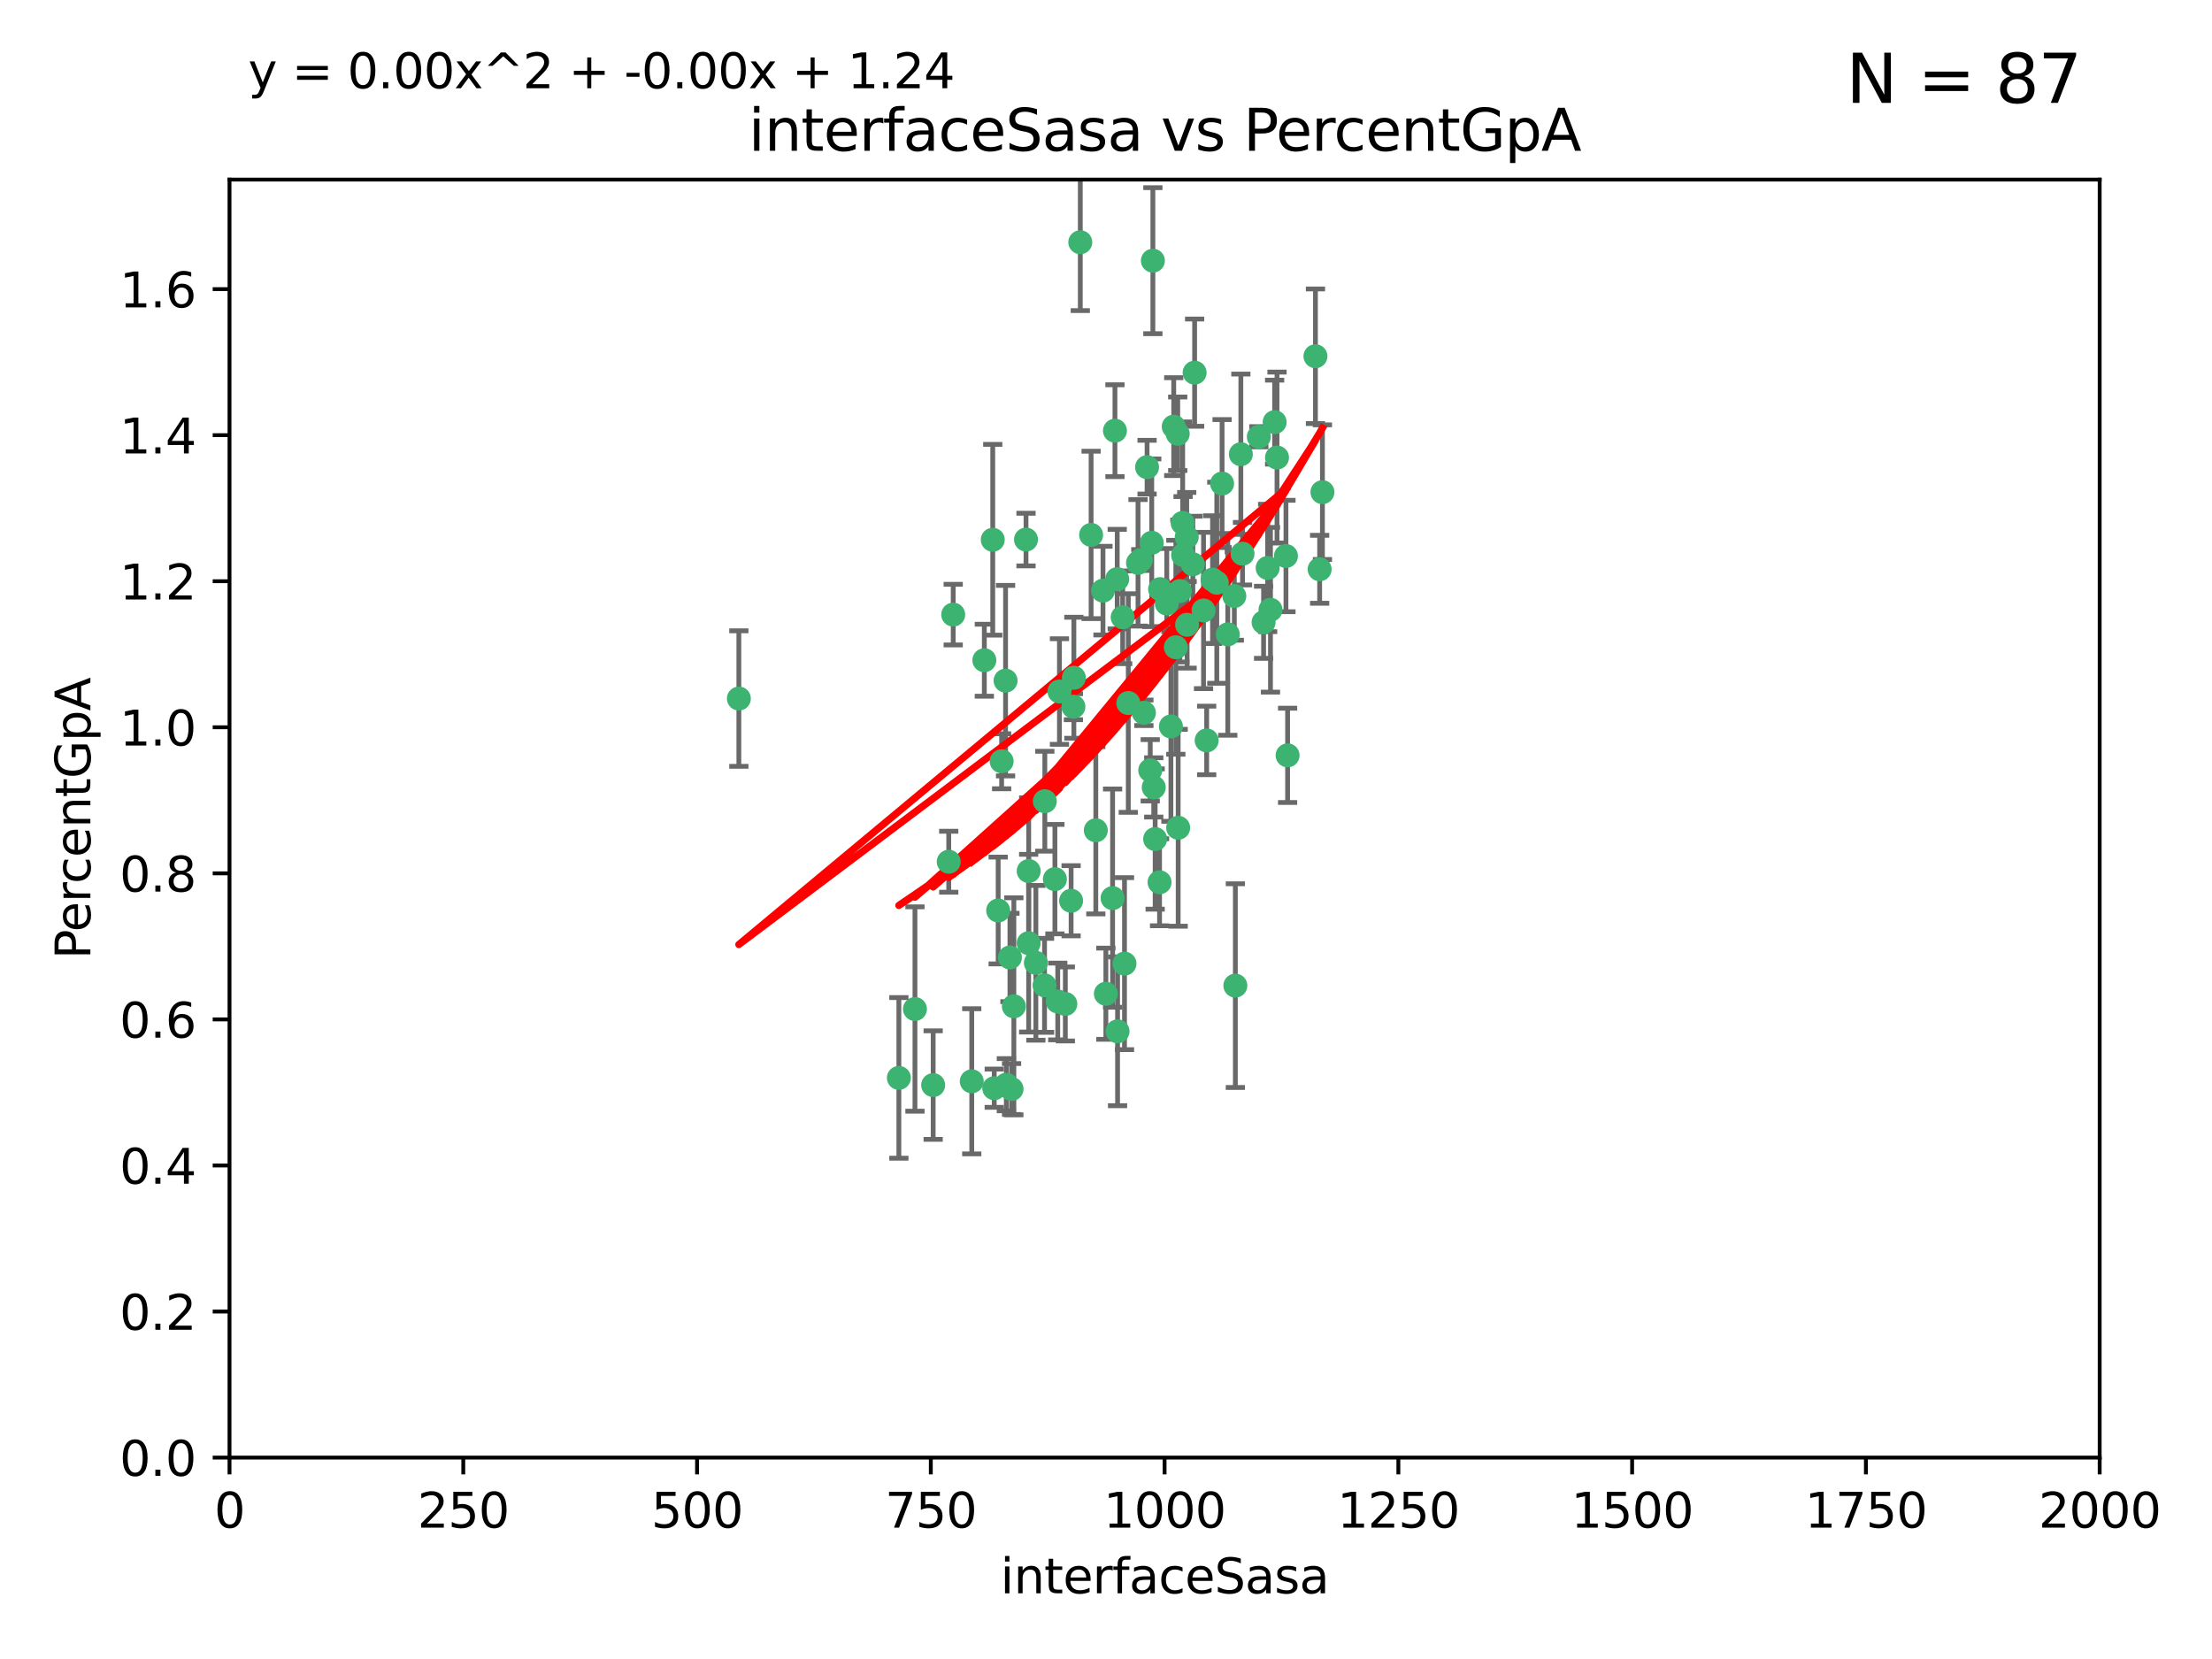 <?xml version="1.0" encoding="utf-8" standalone="no"?>
<!DOCTYPE svg PUBLIC "-//W3C//DTD SVG 1.1//EN"
  "http://www.w3.org/Graphics/SVG/1.1/DTD/svg11.dtd">
<svg xmlns:xlink="http://www.w3.org/1999/xlink" width="460.8pt" height="345.6pt" viewBox="0 0 460.8 345.6" xmlns="http://www.w3.org/2000/svg" version="1.1">
 <defs>
  <style type="text/css">*{stroke-linejoin: round; stroke-linecap: butt}</style>
 </defs>
 <g id="figure_1">
  <g id="patch_1">
   <path d="M 0 345.6 
L 460.8 345.6 
L 460.8 0 
L 0 0 
z
" style="fill: #ffffff"/>
  </g>
  <g id="axes_1">
   <g id="patch_2">
    <path d="M 47.81 303.64 
L 437.4 303.64 
L 437.4 37.411 
L 47.81 37.411 
z
" style="fill: #ffffff"/>
   </g>
   <g id="PathCollection_1">
    <defs>
     <path id="md8dc6c254b" d="M 0 1.118 
C 0.297 1.118 0.581 1 0.791 0.791 
C 1 0.581 1.118 0.297 1.118 0 
C 1.118 -0.297 1 -0.581 0.791 -0.791 
C 0.581 -1 0.297 -1.118 0 -1.118 
C -0.297 -1.118 -0.581 -1 -0.791 -0.791 
C -1 -0.581 -1.118 -0.297 -1.118 0 
C -1.118 0.297 -1 0.581 -0.791 0.791 
C -0.581 1 -0.297 1.118 0 1.118 
z
" style="stroke: #3cb371"/>
    </defs>
    <g clip-path="url(#p533c943ed3)">
     <use xlink:href="#md8dc6c254b" x="275.486" y="102.526" style="fill: #3cb371; stroke: #3cb371"/>
     <use xlink:href="#md8dc6c254b" x="274.906" y="118.592" style="fill: #3cb371; stroke: #3cb371"/>
     <use xlink:href="#md8dc6c254b" x="258.839" y="115.347" style="fill: #3cb371; stroke: #3cb371"/>
     <use xlink:href="#md8dc6c254b" x="266.025" y="95.318" style="fill: #3cb371; stroke: #3cb371"/>
     <use xlink:href="#md8dc6c254b" x="274.033" y="74.211" style="fill: #3cb371; stroke: #3cb371"/>
     <use xlink:href="#md8dc6c254b" x="244.948" y="134.836" style="fill: #3cb371; stroke: #3cb371"/>
     <use xlink:href="#md8dc6c254b" x="245.342" y="90.362" style="fill: #3cb371; stroke: #3cb371"/>
     <use xlink:href="#md8dc6c254b" x="238.294" y="148.487" style="fill: #3cb371; stroke: #3cb371"/>
     <use xlink:href="#md8dc6c254b" x="265.53" y="87.939" style="fill: #3cb371; stroke: #3cb371"/>
     <use xlink:href="#md8dc6c254b" x="240.166" y="54.304" style="fill: #3cb371; stroke: #3cb371"/>
     <use xlink:href="#md8dc6c254b" x="233.876" y="128.593" style="fill: #3cb371; stroke: #3cb371"/>
     <use xlink:href="#md8dc6c254b" x="246.37" y="108.935" style="fill: #3cb371; stroke: #3cb371"/>
     <use xlink:href="#md8dc6c254b" x="247.296" y="130.157" style="fill: #3cb371; stroke: #3cb371"/>
     <use xlink:href="#md8dc6c254b" x="231.774" y="187.094" style="fill: #3cb371; stroke: #3cb371"/>
     <use xlink:href="#md8dc6c254b" x="238.956" y="97.317" style="fill: #3cb371; stroke: #3cb371"/>
     <use xlink:href="#md8dc6c254b" x="243.059" y="125.723" style="fill: #3cb371; stroke: #3cb371"/>
     <use xlink:href="#md8dc6c254b" x="230.374" y="207.013" style="fill: #3cb371; stroke: #3cb371"/>
     <use xlink:href="#md8dc6c254b" x="267.887" y="115.829" style="fill: #3cb371; stroke: #3cb371"/>
     <use xlink:href="#md8dc6c254b" x="245.788" y="123.117" style="fill: #3cb371; stroke: #3cb371"/>
     <use xlink:href="#md8dc6c254b" x="219.756" y="183.14" style="fill: #3cb371; stroke: #3cb371"/>
     <use xlink:href="#md8dc6c254b" x="220.702" y="144.057" style="fill: #3cb371; stroke: #3cb371"/>
     <use xlink:href="#md8dc6c254b" x="217.656" y="166.909" style="fill: #3cb371; stroke: #3cb371"/>
     <use xlink:href="#md8dc6c254b" x="244.508" y="88.874" style="fill: #3cb371; stroke: #3cb371"/>
     <use xlink:href="#md8dc6c254b" x="221.928" y="209.141" style="fill: #3cb371; stroke: #3cb371"/>
     <use xlink:href="#md8dc6c254b" x="250.718" y="127.171" style="fill: #3cb371; stroke: #3cb371"/>
     <use xlink:href="#md8dc6c254b" x="245.435" y="172.439" style="fill: #3cb371; stroke: #3cb371"/>
     <use xlink:href="#md8dc6c254b" x="264.664" y="127.028" style="fill: #3cb371; stroke: #3cb371"/>
     <use xlink:href="#md8dc6c254b" x="240.345" y="164.032" style="fill: #3cb371; stroke: #3cb371"/>
     <use xlink:href="#md8dc6c254b" x="229.772" y="123.038" style="fill: #3cb371; stroke: #3cb371"/>
     <use xlink:href="#md8dc6c254b" x="257.131" y="124.161" style="fill: #3cb371; stroke: #3cb371"/>
     <use xlink:href="#md8dc6c254b" x="153.919" y="145.522" style="fill: #3cb371; stroke: #3cb371"/>
     <use xlink:href="#md8dc6c254b" x="268.23" y="157.353" style="fill: #3cb371; stroke: #3cb371"/>
     <use xlink:href="#md8dc6c254b" x="206.808" y="112.441" style="fill: #3cb371; stroke: #3cb371"/>
     <use xlink:href="#md8dc6c254b" x="246.456" y="115.624" style="fill: #3cb371; stroke: #3cb371"/>
     <use xlink:href="#md8dc6c254b" x="252.596" y="120.746" style="fill: #3cb371; stroke: #3cb371"/>
     <use xlink:href="#md8dc6c254b" x="239.93" y="113.07" style="fill: #3cb371; stroke: #3cb371"/>
     <use xlink:href="#md8dc6c254b" x="215.791" y="200.575" style="fill: #3cb371; stroke: #3cb371"/>
     <use xlink:href="#md8dc6c254b" x="232.737" y="120.64" style="fill: #3cb371; stroke: #3cb371"/>
     <use xlink:href="#md8dc6c254b" x="225.044" y="50.463" style="fill: #3cb371; stroke: #3cb371"/>
     <use xlink:href="#md8dc6c254b" x="264.075" y="118.317" style="fill: #3cb371; stroke: #3cb371"/>
     <use xlink:href="#md8dc6c254b" x="255.769" y="132.151" style="fill: #3cb371; stroke: #3cb371"/>
     <use xlink:href="#md8dc6c254b" x="248.492" y="117.548" style="fill: #3cb371; stroke: #3cb371"/>
     <use xlink:href="#md8dc6c254b" x="198.57" y="128.033" style="fill: #3cb371; stroke: #3cb371"/>
     <use xlink:href="#md8dc6c254b" x="241.67" y="122.726" style="fill: #3cb371; stroke: #3cb371"/>
     <use xlink:href="#md8dc6c254b" x="213.736" y="112.4" style="fill: #3cb371; stroke: #3cb371"/>
     <use xlink:href="#md8dc6c254b" x="253.48" y="121.39" style="fill: #3cb371; stroke: #3cb371"/>
     <use xlink:href="#md8dc6c254b" x="227.298" y="111.43" style="fill: #3cb371; stroke: #3cb371"/>
     <use xlink:href="#md8dc6c254b" x="223.706" y="141.186" style="fill: #3cb371; stroke: #3cb371"/>
     <use xlink:href="#md8dc6c254b" x="254.581" y="100.735" style="fill: #3cb371; stroke: #3cb371"/>
     <use xlink:href="#md8dc6c254b" x="223.131" y="187.642" style="fill: #3cb371; stroke: #3cb371"/>
     <use xlink:href="#md8dc6c254b" x="262.238" y="90.985" style="fill: #3cb371; stroke: #3cb371"/>
     <use xlink:href="#md8dc6c254b" x="237.649" y="116.663" style="fill: #3cb371; stroke: #3cb371"/>
     <use xlink:href="#md8dc6c254b" x="237.069" y="117.25" style="fill: #3cb371; stroke: #3cb371"/>
     <use xlink:href="#md8dc6c254b" x="214.288" y="196.482" style="fill: #3cb371; stroke: #3cb371"/>
     <use xlink:href="#md8dc6c254b" x="210.388" y="199.457" style="fill: #3cb371; stroke: #3cb371"/>
     <use xlink:href="#md8dc6c254b" x="247.216" y="111.877" style="fill: #3cb371; stroke: #3cb371"/>
     <use xlink:href="#md8dc6c254b" x="214.295" y="181.451" style="fill: #3cb371; stroke: #3cb371"/>
     <use xlink:href="#md8dc6c254b" x="187.252" y="224.544" style="fill: #3cb371; stroke: #3cb371"/>
     <use xlink:href="#md8dc6c254b" x="211.206" y="209.633" style="fill: #3cb371; stroke: #3cb371"/>
     <use xlink:href="#md8dc6c254b" x="207.117" y="226.694" style="fill: #3cb371; stroke: #3cb371"/>
     <use xlink:href="#md8dc6c254b" x="234.254" y="200.742" style="fill: #3cb371; stroke: #3cb371"/>
     <use xlink:href="#md8dc6c254b" x="210.729" y="226.863" style="fill: #3cb371; stroke: #3cb371"/>
     <use xlink:href="#md8dc6c254b" x="232.265" y="89.722" style="fill: #3cb371; stroke: #3cb371"/>
     <use xlink:href="#md8dc6c254b" x="228.278" y="172.967" style="fill: #3cb371; stroke: #3cb371"/>
     <use xlink:href="#md8dc6c254b" x="258.492" y="94.622" style="fill: #3cb371; stroke: #3cb371"/>
     <use xlink:href="#md8dc6c254b" x="205.056" y="137.537" style="fill: #3cb371; stroke: #3cb371"/>
     <use xlink:href="#md8dc6c254b" x="220.348" y="208.627" style="fill: #3cb371; stroke: #3cb371"/>
     <use xlink:href="#md8dc6c254b" x="217.595" y="205.263" style="fill: #3cb371; stroke: #3cb371"/>
     <use xlink:href="#md8dc6c254b" x="232.809" y="214.843" style="fill: #3cb371; stroke: #3cb371"/>
     <use xlink:href="#md8dc6c254b" x="194.395" y="226.045" style="fill: #3cb371; stroke: #3cb371"/>
     <use xlink:href="#md8dc6c254b" x="239.615" y="160.464" style="fill: #3cb371; stroke: #3cb371"/>
     <use xlink:href="#md8dc6c254b" x="257.347" y="205.321" style="fill: #3cb371; stroke: #3cb371"/>
     <use xlink:href="#md8dc6c254b" x="241.557" y="183.793" style="fill: #3cb371; stroke: #3cb371"/>
     <use xlink:href="#md8dc6c254b" x="263.228" y="129.634" style="fill: #3cb371; stroke: #3cb371"/>
     <use xlink:href="#md8dc6c254b" x="207.937" y="189.677" style="fill: #3cb371; stroke: #3cb371"/>
     <use xlink:href="#md8dc6c254b" x="251.371" y="154.242" style="fill: #3cb371; stroke: #3cb371"/>
     <use xlink:href="#md8dc6c254b" x="223.611" y="147.219" style="fill: #3cb371; stroke: #3cb371"/>
     <use xlink:href="#md8dc6c254b" x="240.64" y="174.785" style="fill: #3cb371; stroke: #3cb371"/>
     <use xlink:href="#md8dc6c254b" x="190.603" y="210.197" style="fill: #3cb371; stroke: #3cb371"/>
     <use xlink:href="#md8dc6c254b" x="235.045" y="146.454" style="fill: #3cb371; stroke: #3cb371"/>
     <use xlink:href="#md8dc6c254b" x="209.638" y="225.964" style="fill: #3cb371; stroke: #3cb371"/>
     <use xlink:href="#md8dc6c254b" x="209.48" y="141.79" style="fill: #3cb371; stroke: #3cb371"/>
     <use xlink:href="#md8dc6c254b" x="243.922" y="151.336" style="fill: #3cb371; stroke: #3cb371"/>
     <use xlink:href="#md8dc6c254b" x="248.862" y="77.63" style="fill: #3cb371; stroke: #3cb371"/>
     <use xlink:href="#md8dc6c254b" x="197.639" y="179.513" style="fill: #3cb371; stroke: #3cb371"/>
     <use xlink:href="#md8dc6c254b" x="208.658" y="158.587" style="fill: #3cb371; stroke: #3cb371"/>
     <use xlink:href="#md8dc6c254b" x="202.434" y="225.255" style="fill: #3cb371; stroke: #3cb371"/>
    </g>
   </g>
   <g id="matplotlib.axis_1">
    <g id="xtick_1">
     <g id="line2d_1">
      <defs>
       <path id="mbbb62657f8" d="M 0 0 
L 0 3.5 
" style="stroke: #000000; stroke-width: 0.8"/>
      </defs>
      <g>
       <use xlink:href="#mbbb62657f8" x="47.81" y="303.64" style="stroke: #000000; stroke-width: 0.8"/>
      </g>
     </g>
     <g id="text_1">
      <!-- 0 -->
      <g transform="translate(44.629 318.238)scale(0.1 -0.1)">
       <defs>
        <path id="DejaVuSans-30" d="M 2034 4250 
Q 1547 4250 1301 3770 
Q 1056 3291 1056 2328 
Q 1056 1369 1301 889 
Q 1547 409 2034 409 
Q 2525 409 2770 889 
Q 3016 1369 3016 2328 
Q 3016 3291 2770 3770 
Q 2525 4250 2034 4250 
z
M 2034 4750 
Q 2819 4750 3233 4129 
Q 3647 3509 3647 2328 
Q 3647 1150 3233 529 
Q 2819 -91 2034 -91 
Q 1250 -91 836 529 
Q 422 1150 422 2328 
Q 422 3509 836 4129 
Q 1250 4750 2034 4750 
z
" transform="scale(0.016)"/>
       </defs>
       <use xlink:href="#DejaVuSans-30"/>
      </g>
     </g>
    </g>
    <g id="xtick_2">
     <g id="line2d_2">
      <g>
       <use xlink:href="#mbbb62657f8" x="96.509" y="303.64" style="stroke: #000000; stroke-width: 0.8"/>
      </g>
     </g>
     <g id="text_2">
      <!-- 250 -->
      <g transform="translate(86.965 318.238)scale(0.1 -0.1)">
       <defs>
        <path id="DejaVuSans-32" d="M 1228 531 
L 3431 531 
L 3431 0 
L 469 0 
L 469 531 
Q 828 903 1448 1529 
Q 2069 2156 2228 2338 
Q 2531 2678 2651 2914 
Q 2772 3150 2772 3378 
Q 2772 3750 2511 3984 
Q 2250 4219 1831 4219 
Q 1534 4219 1204 4116 
Q 875 4013 500 3803 
L 500 4441 
Q 881 4594 1212 4672 
Q 1544 4750 1819 4750 
Q 2544 4750 2975 4387 
Q 3406 4025 3406 3419 
Q 3406 3131 3298 2873 
Q 3191 2616 2906 2266 
Q 2828 2175 2409 1742 
Q 1991 1309 1228 531 
z
" transform="scale(0.016)"/>
        <path id="DejaVuSans-35" d="M 691 4666 
L 3169 4666 
L 3169 4134 
L 1269 4134 
L 1269 2991 
Q 1406 3038 1543 3061 
Q 1681 3084 1819 3084 
Q 2600 3084 3056 2656 
Q 3513 2228 3513 1497 
Q 3513 744 3044 326 
Q 2575 -91 1722 -91 
Q 1428 -91 1123 -41 
Q 819 9 494 109 
L 494 744 
Q 775 591 1075 516 
Q 1375 441 1709 441 
Q 2250 441 2565 725 
Q 2881 1009 2881 1497 
Q 2881 1984 2565 2268 
Q 2250 2553 1709 2553 
Q 1456 2553 1204 2497 
Q 953 2441 691 2322 
L 691 4666 
z
" transform="scale(0.016)"/>
       </defs>
       <use xlink:href="#DejaVuSans-32"/>
       <use xlink:href="#DejaVuSans-35" x="63.623"/>
       <use xlink:href="#DejaVuSans-30" x="127.246"/>
      </g>
     </g>
    </g>
    <g id="xtick_3">
     <g id="line2d_3">
      <g>
       <use xlink:href="#mbbb62657f8" x="145.208" y="303.64" style="stroke: #000000; stroke-width: 0.8"/>
      </g>
     </g>
     <g id="text_3">
      <!-- 500 -->
      <g transform="translate(135.664 318.238)scale(0.1 -0.1)">
       <use xlink:href="#DejaVuSans-35"/>
       <use xlink:href="#DejaVuSans-30" x="63.623"/>
       <use xlink:href="#DejaVuSans-30" x="127.246"/>
      </g>
     </g>
    </g>
    <g id="xtick_4">
     <g id="line2d_4">
      <g>
       <use xlink:href="#mbbb62657f8" x="193.906" y="303.64" style="stroke: #000000; stroke-width: 0.8"/>
      </g>
     </g>
     <g id="text_4">
      <!-- 750 -->
      <g transform="translate(184.363 318.238)scale(0.1 -0.1)">
       <defs>
        <path id="DejaVuSans-37" d="M 525 4666 
L 3525 4666 
L 3525 4397 
L 1831 0 
L 1172 0 
L 2766 4134 
L 525 4134 
L 525 4666 
z
" transform="scale(0.016)"/>
       </defs>
       <use xlink:href="#DejaVuSans-37"/>
       <use xlink:href="#DejaVuSans-35" x="63.623"/>
       <use xlink:href="#DejaVuSans-30" x="127.246"/>
      </g>
     </g>
    </g>
    <g id="xtick_5">
     <g id="line2d_5">
      <g>
       <use xlink:href="#mbbb62657f8" x="242.605" y="303.64" style="stroke: #000000; stroke-width: 0.8"/>
      </g>
     </g>
     <g id="text_5">
      <!-- 1000 -->
      <g transform="translate(229.88 318.238)scale(0.1 -0.1)">
       <defs>
        <path id="DejaVuSans-31" d="M 794 531 
L 1825 531 
L 1825 4091 
L 703 3866 
L 703 4441 
L 1819 4666 
L 2450 4666 
L 2450 531 
L 3481 531 
L 3481 0 
L 794 0 
L 794 531 
z
" transform="scale(0.016)"/>
       </defs>
       <use xlink:href="#DejaVuSans-31"/>
       <use xlink:href="#DejaVuSans-30" x="63.623"/>
       <use xlink:href="#DejaVuSans-30" x="127.246"/>
       <use xlink:href="#DejaVuSans-30" x="190.869"/>
      </g>
     </g>
    </g>
    <g id="xtick_6">
     <g id="line2d_6">
      <g>
       <use xlink:href="#mbbb62657f8" x="291.304" y="303.64" style="stroke: #000000; stroke-width: 0.8"/>
      </g>
     </g>
     <g id="text_6">
      <!-- 1250 -->
      <g transform="translate(278.579 318.238)scale(0.1 -0.1)">
       <use xlink:href="#DejaVuSans-31"/>
       <use xlink:href="#DejaVuSans-32" x="63.623"/>
       <use xlink:href="#DejaVuSans-35" x="127.246"/>
       <use xlink:href="#DejaVuSans-30" x="190.869"/>
      </g>
     </g>
    </g>
    <g id="xtick_7">
     <g id="line2d_7">
      <g>
       <use xlink:href="#mbbb62657f8" x="340.002" y="303.64" style="stroke: #000000; stroke-width: 0.8"/>
      </g>
     </g>
     <g id="text_7">
      <!-- 1500 -->
      <g transform="translate(327.277 318.238)scale(0.1 -0.1)">
       <use xlink:href="#DejaVuSans-31"/>
       <use xlink:href="#DejaVuSans-35" x="63.623"/>
       <use xlink:href="#DejaVuSans-30" x="127.246"/>
       <use xlink:href="#DejaVuSans-30" x="190.869"/>
      </g>
     </g>
    </g>
    <g id="xtick_8">
     <g id="line2d_8">
      <g>
       <use xlink:href="#mbbb62657f8" x="388.701" y="303.64" style="stroke: #000000; stroke-width: 0.8"/>
      </g>
     </g>
     <g id="text_8">
      <!-- 1750 -->
      <g transform="translate(375.976 318.238)scale(0.1 -0.1)">
       <use xlink:href="#DejaVuSans-31"/>
       <use xlink:href="#DejaVuSans-37" x="63.623"/>
       <use xlink:href="#DejaVuSans-35" x="127.246"/>
       <use xlink:href="#DejaVuSans-30" x="190.869"/>
      </g>
     </g>
    </g>
    <g id="xtick_9">
     <g id="line2d_9">
      <g>
       <use xlink:href="#mbbb62657f8" x="437.4" y="303.64" style="stroke: #000000; stroke-width: 0.8"/>
      </g>
     </g>
     <g id="text_9">
      <!-- 2000 -->
      <g transform="translate(424.675 318.238)scale(0.1 -0.1)">
       <use xlink:href="#DejaVuSans-32"/>
       <use xlink:href="#DejaVuSans-30" x="63.623"/>
       <use xlink:href="#DejaVuSans-30" x="127.246"/>
       <use xlink:href="#DejaVuSans-30" x="190.869"/>
      </g>
     </g>
    </g>
    <g id="text_10">
     <!-- interfaceSasa -->
     <g transform="translate(208.398 331.917)scale(0.1 -0.1)">
      <defs>
       <path id="DejaVuSans-69" d="M 603 3500 
L 1178 3500 
L 1178 0 
L 603 0 
L 603 3500 
z
M 603 4863 
L 1178 4863 
L 1178 4134 
L 603 4134 
L 603 4863 
z
" transform="scale(0.016)"/>
       <path id="DejaVuSans-6e" d="M 3513 2113 
L 3513 0 
L 2938 0 
L 2938 2094 
Q 2938 2591 2744 2837 
Q 2550 3084 2163 3084 
Q 1697 3084 1428 2787 
Q 1159 2491 1159 1978 
L 1159 0 
L 581 0 
L 581 3500 
L 1159 3500 
L 1159 2956 
Q 1366 3272 1645 3428 
Q 1925 3584 2291 3584 
Q 2894 3584 3203 3211 
Q 3513 2838 3513 2113 
z
" transform="scale(0.016)"/>
       <path id="DejaVuSans-74" d="M 1172 4494 
L 1172 3500 
L 2356 3500 
L 2356 3053 
L 1172 3053 
L 1172 1153 
Q 1172 725 1289 603 
Q 1406 481 1766 481 
L 2356 481 
L 2356 0 
L 1766 0 
Q 1100 0 847 248 
Q 594 497 594 1153 
L 594 3053 
L 172 3053 
L 172 3500 
L 594 3500 
L 594 4494 
L 1172 4494 
z
" transform="scale(0.016)"/>
       <path id="DejaVuSans-65" d="M 3597 1894 
L 3597 1613 
L 953 1613 
Q 991 1019 1311 708 
Q 1631 397 2203 397 
Q 2534 397 2845 478 
Q 3156 559 3463 722 
L 3463 178 
Q 3153 47 2828 -22 
Q 2503 -91 2169 -91 
Q 1331 -91 842 396 
Q 353 884 353 1716 
Q 353 2575 817 3079 
Q 1281 3584 2069 3584 
Q 2775 3584 3186 3129 
Q 3597 2675 3597 1894 
z
M 3022 2063 
Q 3016 2534 2758 2815 
Q 2500 3097 2075 3097 
Q 1594 3097 1305 2825 
Q 1016 2553 972 2059 
L 3022 2063 
z
" transform="scale(0.016)"/>
       <path id="DejaVuSans-72" d="M 2631 2963 
Q 2534 3019 2420 3045 
Q 2306 3072 2169 3072 
Q 1681 3072 1420 2755 
Q 1159 2438 1159 1844 
L 1159 0 
L 581 0 
L 581 3500 
L 1159 3500 
L 1159 2956 
Q 1341 3275 1631 3429 
Q 1922 3584 2338 3584 
Q 2397 3584 2469 3576 
Q 2541 3569 2628 3553 
L 2631 2963 
z
" transform="scale(0.016)"/>
       <path id="DejaVuSans-66" d="M 2375 4863 
L 2375 4384 
L 1825 4384 
Q 1516 4384 1395 4259 
Q 1275 4134 1275 3809 
L 1275 3500 
L 2222 3500 
L 2222 3053 
L 1275 3053 
L 1275 0 
L 697 0 
L 697 3053 
L 147 3053 
L 147 3500 
L 697 3500 
L 697 3744 
Q 697 4328 969 4595 
Q 1241 4863 1831 4863 
L 2375 4863 
z
" transform="scale(0.016)"/>
       <path id="DejaVuSans-61" d="M 2194 1759 
Q 1497 1759 1228 1600 
Q 959 1441 959 1056 
Q 959 750 1161 570 
Q 1363 391 1709 391 
Q 2188 391 2477 730 
Q 2766 1069 2766 1631 
L 2766 1759 
L 2194 1759 
z
M 3341 1997 
L 3341 0 
L 2766 0 
L 2766 531 
Q 2569 213 2275 61 
Q 1981 -91 1556 -91 
Q 1019 -91 701 211 
Q 384 513 384 1019 
Q 384 1609 779 1909 
Q 1175 2209 1959 2209 
L 2766 2209 
L 2766 2266 
Q 2766 2663 2505 2880 
Q 2244 3097 1772 3097 
Q 1472 3097 1187 3025 
Q 903 2953 641 2809 
L 641 3341 
Q 956 3463 1253 3523 
Q 1550 3584 1831 3584 
Q 2591 3584 2966 3190 
Q 3341 2797 3341 1997 
z
" transform="scale(0.016)"/>
       <path id="DejaVuSans-63" d="M 3122 3366 
L 3122 2828 
Q 2878 2963 2633 3030 
Q 2388 3097 2138 3097 
Q 1578 3097 1268 2742 
Q 959 2388 959 1747 
Q 959 1106 1268 751 
Q 1578 397 2138 397 
Q 2388 397 2633 464 
Q 2878 531 3122 666 
L 3122 134 
Q 2881 22 2623 -34 
Q 2366 -91 2075 -91 
Q 1284 -91 818 406 
Q 353 903 353 1747 
Q 353 2603 823 3093 
Q 1294 3584 2113 3584 
Q 2378 3584 2631 3529 
Q 2884 3475 3122 3366 
z
" transform="scale(0.016)"/>
       <path id="DejaVuSans-53" d="M 3425 4513 
L 3425 3897 
Q 3066 4069 2747 4153 
Q 2428 4238 2131 4238 
Q 1616 4238 1336 4038 
Q 1056 3838 1056 3469 
Q 1056 3159 1242 3001 
Q 1428 2844 1947 2747 
L 2328 2669 
Q 3034 2534 3370 2195 
Q 3706 1856 3706 1288 
Q 3706 609 3251 259 
Q 2797 -91 1919 -91 
Q 1588 -91 1214 -16 
Q 841 59 441 206 
L 441 856 
Q 825 641 1194 531 
Q 1563 422 1919 422 
Q 2459 422 2753 634 
Q 3047 847 3047 1241 
Q 3047 1584 2836 1778 
Q 2625 1972 2144 2069 
L 1759 2144 
Q 1053 2284 737 2584 
Q 422 2884 422 3419 
Q 422 4038 858 4394 
Q 1294 4750 2059 4750 
Q 2388 4750 2728 4690 
Q 3069 4631 3425 4513 
z
" transform="scale(0.016)"/>
       <path id="DejaVuSans-73" d="M 2834 3397 
L 2834 2853 
Q 2591 2978 2328 3040 
Q 2066 3103 1784 3103 
Q 1356 3103 1142 2972 
Q 928 2841 928 2578 
Q 928 2378 1081 2264 
Q 1234 2150 1697 2047 
L 1894 2003 
Q 2506 1872 2764 1633 
Q 3022 1394 3022 966 
Q 3022 478 2636 193 
Q 2250 -91 1575 -91 
Q 1294 -91 989 -36 
Q 684 19 347 128 
L 347 722 
Q 666 556 975 473 
Q 1284 391 1588 391 
Q 1994 391 2212 530 
Q 2431 669 2431 922 
Q 2431 1156 2273 1281 
Q 2116 1406 1581 1522 
L 1381 1569 
Q 847 1681 609 1914 
Q 372 2147 372 2553 
Q 372 3047 722 3315 
Q 1072 3584 1716 3584 
Q 2034 3584 2315 3537 
Q 2597 3491 2834 3397 
z
" transform="scale(0.016)"/>
      </defs>
      <use xlink:href="#DejaVuSans-69"/>
      <use xlink:href="#DejaVuSans-6e" x="27.783"/>
      <use xlink:href="#DejaVuSans-74" x="91.162"/>
      <use xlink:href="#DejaVuSans-65" x="130.371"/>
      <use xlink:href="#DejaVuSans-72" x="191.895"/>
      <use xlink:href="#DejaVuSans-66" x="233.008"/>
      <use xlink:href="#DejaVuSans-61" x="268.213"/>
      <use xlink:href="#DejaVuSans-63" x="329.492"/>
      <use xlink:href="#DejaVuSans-65" x="384.473"/>
      <use xlink:href="#DejaVuSans-53" x="445.996"/>
      <use xlink:href="#DejaVuSans-61" x="509.473"/>
      <use xlink:href="#DejaVuSans-73" x="570.752"/>
      <use xlink:href="#DejaVuSans-61" x="622.852"/>
     </g>
    </g>
   </g>
   <g id="matplotlib.axis_2">
    <g id="ytick_1">
     <g id="line2d_10">
      <defs>
       <path id="mc5e152781c" d="M 0 0 
L -3.5 0 
" style="stroke: #000000; stroke-width: 0.8"/>
      </defs>
      <g>
       <use xlink:href="#mc5e152781c" x="47.81" y="303.64" style="stroke: #000000; stroke-width: 0.8"/>
      </g>
     </g>
     <g id="text_11">
      <!-- 0.0 -->
      <g transform="translate(24.907 307.439)scale(0.1 -0.1)">
       <defs>
        <path id="DejaVuSans-2e" d="M 684 794 
L 1344 794 
L 1344 0 
L 684 0 
L 684 794 
z
" transform="scale(0.016)"/>
       </defs>
       <use xlink:href="#DejaVuSans-30"/>
       <use xlink:href="#DejaVuSans-2e" x="63.623"/>
       <use xlink:href="#DejaVuSans-30" x="95.41"/>
      </g>
     </g>
    </g>
    <g id="ytick_2">
     <g id="line2d_11">
      <g>
       <use xlink:href="#mc5e152781c" x="47.81" y="273.214" style="stroke: #000000; stroke-width: 0.8"/>
      </g>
     </g>
     <g id="text_12">
      <!-- 0.2 -->
      <g transform="translate(24.907 277.013)scale(0.1 -0.1)">
       <use xlink:href="#DejaVuSans-30"/>
       <use xlink:href="#DejaVuSans-2e" x="63.623"/>
       <use xlink:href="#DejaVuSans-32" x="95.41"/>
      </g>
     </g>
    </g>
    <g id="ytick_3">
     <g id="line2d_12">
      <g>
       <use xlink:href="#mc5e152781c" x="47.81" y="242.788" style="stroke: #000000; stroke-width: 0.8"/>
      </g>
     </g>
     <g id="text_13">
      <!-- 0.4 -->
      <g transform="translate(24.907 246.587)scale(0.1 -0.1)">
       <defs>
        <path id="DejaVuSans-34" d="M 2419 4116 
L 825 1625 
L 2419 1625 
L 2419 4116 
z
M 2253 4666 
L 3047 4666 
L 3047 1625 
L 3713 1625 
L 3713 1100 
L 3047 1100 
L 3047 0 
L 2419 0 
L 2419 1100 
L 313 1100 
L 313 1709 
L 2253 4666 
z
" transform="scale(0.016)"/>
       </defs>
       <use xlink:href="#DejaVuSans-30"/>
       <use xlink:href="#DejaVuSans-2e" x="63.623"/>
       <use xlink:href="#DejaVuSans-34" x="95.41"/>
      </g>
     </g>
    </g>
    <g id="ytick_4">
     <g id="line2d_13">
      <g>
       <use xlink:href="#mc5e152781c" x="47.81" y="212.362" style="stroke: #000000; stroke-width: 0.8"/>
      </g>
     </g>
     <g id="text_14">
      <!-- 0.6 -->
      <g transform="translate(24.907 216.161)scale(0.1 -0.1)">
       <defs>
        <path id="DejaVuSans-36" d="M 2113 2584 
Q 1688 2584 1439 2293 
Q 1191 2003 1191 1497 
Q 1191 994 1439 701 
Q 1688 409 2113 409 
Q 2538 409 2786 701 
Q 3034 994 3034 1497 
Q 3034 2003 2786 2293 
Q 2538 2584 2113 2584 
z
M 3366 4563 
L 3366 3988 
Q 3128 4100 2886 4159 
Q 2644 4219 2406 4219 
Q 1781 4219 1451 3797 
Q 1122 3375 1075 2522 
Q 1259 2794 1537 2939 
Q 1816 3084 2150 3084 
Q 2853 3084 3261 2657 
Q 3669 2231 3669 1497 
Q 3669 778 3244 343 
Q 2819 -91 2113 -91 
Q 1303 -91 875 529 
Q 447 1150 447 2328 
Q 447 3434 972 4092 
Q 1497 4750 2381 4750 
Q 2619 4750 2861 4703 
Q 3103 4656 3366 4563 
z
" transform="scale(0.016)"/>
       </defs>
       <use xlink:href="#DejaVuSans-30"/>
       <use xlink:href="#DejaVuSans-2e" x="63.623"/>
       <use xlink:href="#DejaVuSans-36" x="95.41"/>
      </g>
     </g>
    </g>
    <g id="ytick_5">
     <g id="line2d_14">
      <g>
       <use xlink:href="#mc5e152781c" x="47.81" y="181.935" style="stroke: #000000; stroke-width: 0.8"/>
      </g>
     </g>
     <g id="text_15">
      <!-- 0.8 -->
      <g transform="translate(24.907 185.735)scale(0.1 -0.1)">
       <defs>
        <path id="DejaVuSans-38" d="M 2034 2216 
Q 1584 2216 1326 1975 
Q 1069 1734 1069 1313 
Q 1069 891 1326 650 
Q 1584 409 2034 409 
Q 2484 409 2743 651 
Q 3003 894 3003 1313 
Q 3003 1734 2745 1975 
Q 2488 2216 2034 2216 
z
M 1403 2484 
Q 997 2584 770 2862 
Q 544 3141 544 3541 
Q 544 4100 942 4425 
Q 1341 4750 2034 4750 
Q 2731 4750 3128 4425 
Q 3525 4100 3525 3541 
Q 3525 3141 3298 2862 
Q 3072 2584 2669 2484 
Q 3125 2378 3379 2068 
Q 3634 1759 3634 1313 
Q 3634 634 3220 271 
Q 2806 -91 2034 -91 
Q 1263 -91 848 271 
Q 434 634 434 1313 
Q 434 1759 690 2068 
Q 947 2378 1403 2484 
z
M 1172 3481 
Q 1172 3119 1398 2916 
Q 1625 2713 2034 2713 
Q 2441 2713 2670 2916 
Q 2900 3119 2900 3481 
Q 2900 3844 2670 4047 
Q 2441 4250 2034 4250 
Q 1625 4250 1398 4047 
Q 1172 3844 1172 3481 
z
" transform="scale(0.016)"/>
       </defs>
       <use xlink:href="#DejaVuSans-30"/>
       <use xlink:href="#DejaVuSans-2e" x="63.623"/>
       <use xlink:href="#DejaVuSans-38" x="95.41"/>
      </g>
     </g>
    </g>
    <g id="ytick_6">
     <g id="line2d_15">
      <g>
       <use xlink:href="#mc5e152781c" x="47.81" y="151.509" style="stroke: #000000; stroke-width: 0.8"/>
      </g>
     </g>
     <g id="text_16">
      <!-- 1.0 -->
      <g transform="translate(24.907 155.308)scale(0.1 -0.1)">
       <use xlink:href="#DejaVuSans-31"/>
       <use xlink:href="#DejaVuSans-2e" x="63.623"/>
       <use xlink:href="#DejaVuSans-30" x="95.41"/>
      </g>
     </g>
    </g>
    <g id="ytick_7">
     <g id="line2d_16">
      <g>
       <use xlink:href="#mc5e152781c" x="47.81" y="121.083" style="stroke: #000000; stroke-width: 0.8"/>
      </g>
     </g>
     <g id="text_17">
      <!-- 1.2 -->
      <g transform="translate(24.907 124.882)scale(0.1 -0.1)">
       <use xlink:href="#DejaVuSans-31"/>
       <use xlink:href="#DejaVuSans-2e" x="63.623"/>
       <use xlink:href="#DejaVuSans-32" x="95.41"/>
      </g>
     </g>
    </g>
    <g id="ytick_8">
     <g id="line2d_17">
      <g>
       <use xlink:href="#mc5e152781c" x="47.81" y="90.657" style="stroke: #000000; stroke-width: 0.8"/>
      </g>
     </g>
     <g id="text_18">
      <!-- 1.4 -->
      <g transform="translate(24.907 94.456)scale(0.1 -0.1)">
       <use xlink:href="#DejaVuSans-31"/>
       <use xlink:href="#DejaVuSans-2e" x="63.623"/>
       <use xlink:href="#DejaVuSans-34" x="95.41"/>
      </g>
     </g>
    </g>
    <g id="ytick_9">
     <g id="line2d_18">
      <g>
       <use xlink:href="#mc5e152781c" x="47.81" y="60.231" style="stroke: #000000; stroke-width: 0.8"/>
      </g>
     </g>
     <g id="text_19">
      <!-- 1.6 -->
      <g transform="translate(24.907 64.03)scale(0.1 -0.1)">
       <use xlink:href="#DejaVuSans-31"/>
       <use xlink:href="#DejaVuSans-2e" x="63.623"/>
       <use xlink:href="#DejaVuSans-36" x="95.41"/>
      </g>
     </g>
    </g>
    <g id="text_20">
     <!-- PercentGpA -->
     <g transform="translate(18.827 199.802)rotate(-90)scale(0.1 -0.1)">
      <defs>
       <path id="DejaVuSans-50" d="M 1259 4147 
L 1259 2394 
L 2053 2394 
Q 2494 2394 2734 2622 
Q 2975 2850 2975 3272 
Q 2975 3691 2734 3919 
Q 2494 4147 2053 4147 
L 1259 4147 
z
M 628 4666 
L 2053 4666 
Q 2838 4666 3239 4311 
Q 3641 3956 3641 3272 
Q 3641 2581 3239 2228 
Q 2838 1875 2053 1875 
L 1259 1875 
L 1259 0 
L 628 0 
L 628 4666 
z
" transform="scale(0.016)"/>
       <path id="DejaVuSans-47" d="M 3809 666 
L 3809 1919 
L 2778 1919 
L 2778 2438 
L 4434 2438 
L 4434 434 
Q 4069 175 3628 42 
Q 3188 -91 2688 -91 
Q 1594 -91 976 548 
Q 359 1188 359 2328 
Q 359 3472 976 4111 
Q 1594 4750 2688 4750 
Q 3144 4750 3555 4637 
Q 3966 4525 4313 4306 
L 4313 3634 
Q 3963 3931 3569 4081 
Q 3175 4231 2741 4231 
Q 1884 4231 1454 3753 
Q 1025 3275 1025 2328 
Q 1025 1384 1454 906 
Q 1884 428 2741 428 
Q 3075 428 3337 486 
Q 3600 544 3809 666 
z
" transform="scale(0.016)"/>
       <path id="DejaVuSans-70" d="M 1159 525 
L 1159 -1331 
L 581 -1331 
L 581 3500 
L 1159 3500 
L 1159 2969 
Q 1341 3281 1617 3432 
Q 1894 3584 2278 3584 
Q 2916 3584 3314 3078 
Q 3713 2572 3713 1747 
Q 3713 922 3314 415 
Q 2916 -91 2278 -91 
Q 1894 -91 1617 61 
Q 1341 213 1159 525 
z
M 3116 1747 
Q 3116 2381 2855 2742 
Q 2594 3103 2138 3103 
Q 1681 3103 1420 2742 
Q 1159 2381 1159 1747 
Q 1159 1113 1420 752 
Q 1681 391 2138 391 
Q 2594 391 2855 752 
Q 3116 1113 3116 1747 
z
" transform="scale(0.016)"/>
       <path id="DejaVuSans-41" d="M 2188 4044 
L 1331 1722 
L 3047 1722 
L 2188 4044 
z
M 1831 4666 
L 2547 4666 
L 4325 0 
L 3669 0 
L 3244 1197 
L 1141 1197 
L 716 0 
L 50 0 
L 1831 4666 
z
" transform="scale(0.016)"/>
      </defs>
      <use xlink:href="#DejaVuSans-50"/>
      <use xlink:href="#DejaVuSans-65" x="56.678"/>
      <use xlink:href="#DejaVuSans-72" x="118.201"/>
      <use xlink:href="#DejaVuSans-63" x="157.064"/>
      <use xlink:href="#DejaVuSans-65" x="212.045"/>
      <use xlink:href="#DejaVuSans-6e" x="273.568"/>
      <use xlink:href="#DejaVuSans-74" x="336.947"/>
      <use xlink:href="#DejaVuSans-47" x="376.156"/>
      <use xlink:href="#DejaVuSans-70" x="453.646"/>
      <use xlink:href="#DejaVuSans-41" x="517.123"/>
     </g>
    </g>
   </g>
   <g id="LineCollection_1">
    <path d="M 275.486 116.551 
L 275.486 88.502 
" clip-path="url(#p533c943ed3)" style="fill: none; stroke: #696969"/>
    <path d="M 274.906 125.671 
L 274.906 111.513 
" clip-path="url(#p533c943ed3)" style="fill: none; stroke: #696969"/>
    <path d="M 258.839 121.856 
L 258.839 108.837 
" clip-path="url(#p533c943ed3)" style="fill: none; stroke: #696969"/>
    <path d="M 266.025 113.125 
L 266.025 77.511 
" clip-path="url(#p533c943ed3)" style="fill: none; stroke: #696969"/>
    <path d="M 274.033 88.233 
L 274.033 60.19 
" clip-path="url(#p533c943ed3)" style="fill: none; stroke: #696969"/>
    <path d="M 244.948 157.119 
L 244.948 112.554 
" clip-path="url(#p533c943ed3)" style="fill: none; stroke: #696969"/>
    <path d="M 245.342 98.017 
L 245.342 82.708 
" clip-path="url(#p533c943ed3)" style="fill: none; stroke: #696969"/>
    <path d="M 238.294 151.141 
L 238.294 145.832 
" clip-path="url(#p533c943ed3)" style="fill: none; stroke: #696969"/>
    <path d="M 265.53 96.688 
L 265.53 79.189 
" clip-path="url(#p533c943ed3)" style="fill: none; stroke: #696969"/>
    <path d="M 240.166 69.514 
L 240.166 39.094 
" clip-path="url(#p533c943ed3)" style="fill: none; stroke: #696969"/>
    <path d="M 233.876 138.259 
L 233.876 118.927 
" clip-path="url(#p533c943ed3)" style="fill: none; stroke: #696969"/>
    <path d="M 246.37 129.975 
L 246.37 87.895 
" clip-path="url(#p533c943ed3)" style="fill: none; stroke: #696969"/>
    <path d="M 247.296 139.176 
L 247.296 121.139 
" clip-path="url(#p533c943ed3)" style="fill: none; stroke: #696969"/>
    <path d="M 231.774 209.823 
L 231.774 164.366 
" clip-path="url(#p533c943ed3)" style="fill: none; stroke: #696969"/>
    <path d="M 238.956 102.911 
L 238.956 91.723 
" clip-path="url(#p533c943ed3)" style="fill: none; stroke: #696969"/>
    <path d="M 243.059 137.173 
L 243.059 114.273 
" clip-path="url(#p533c943ed3)" style="fill: none; stroke: #696969"/>
    <path d="M 230.374 216.511 
L 230.374 197.514 
" clip-path="url(#p533c943ed3)" style="fill: none; stroke: #696969"/>
    <path d="M 267.887 127.434 
L 267.887 104.223 
" clip-path="url(#p533c943ed3)" style="fill: none; stroke: #696969"/>
    <path d="M 245.788 137.906 
L 245.788 108.328 
" clip-path="url(#p533c943ed3)" style="fill: none; stroke: #696969"/>
    <path d="M 219.756 194.535 
L 219.756 171.745 
" clip-path="url(#p533c943ed3)" style="fill: none; stroke: #696969"/>
    <path d="M 220.702 155.054 
L 220.702 133.06 
" clip-path="url(#p533c943ed3)" style="fill: none; stroke: #696969"/>
    <path d="M 217.656 177.313 
L 217.656 156.505 
" clip-path="url(#p533c943ed3)" style="fill: none; stroke: #696969"/>
    <path d="M 244.508 99.068 
L 244.508 78.679 
" clip-path="url(#p533c943ed3)" style="fill: none; stroke: #696969"/>
    <path d="M 221.928 216.853 
L 221.928 201.43 
" clip-path="url(#p533c943ed3)" style="fill: none; stroke: #696969"/>
    <path d="M 250.718 143.45 
L 250.718 110.892 
" clip-path="url(#p533c943ed3)" style="fill: none; stroke: #696969"/>
    <path d="M 245.435 192.948 
L 245.435 151.931 
" clip-path="url(#p533c943ed3)" style="fill: none; stroke: #696969"/>
    <path d="M 264.664 144.184 
L 264.664 109.872 
" clip-path="url(#p533c943ed3)" style="fill: none; stroke: #696969"/>
    <path d="M 240.345 170.206 
L 240.345 157.858 
" clip-path="url(#p533c943ed3)" style="fill: none; stroke: #696969"/>
    <path d="M 229.772 132.269 
L 229.772 113.807 
" clip-path="url(#p533c943ed3)" style="fill: none; stroke: #696969"/>
    <path d="M 257.131 133.371 
L 257.131 114.951 
" clip-path="url(#p533c943ed3)" style="fill: none; stroke: #696969"/>
    <path d="M 153.919 159.637 
L 153.919 131.407 
" clip-path="url(#p533c943ed3)" style="fill: none; stroke: #696969"/>
    <path d="M 268.23 167.175 
L 268.23 147.531 
" clip-path="url(#p533c943ed3)" style="fill: none; stroke: #696969"/>
    <path d="M 206.808 132.308 
L 206.808 92.574 
" clip-path="url(#p533c943ed3)" style="fill: none; stroke: #696969"/>
    <path d="M 246.456 127.805 
L 246.456 103.444 
" clip-path="url(#p533c943ed3)" style="fill: none; stroke: #696969"/>
    <path d="M 252.596 134.052 
L 252.596 107.441 
" clip-path="url(#p533c943ed3)" style="fill: none; stroke: #696969"/>
    <path d="M 239.93 130.531 
L 239.93 95.608 
" clip-path="url(#p533c943ed3)" style="fill: none; stroke: #696969"/>
    <path d="M 215.791 216.692 
L 215.791 184.457 
" clip-path="url(#p533c943ed3)" style="fill: none; stroke: #696969"/>
    <path d="M 232.737 131.008 
L 232.737 110.272 
" clip-path="url(#p533c943ed3)" style="fill: none; stroke: #696969"/>
    <path d="M 225.044 64.704 
L 225.044 36.222 
" clip-path="url(#p533c943ed3)" style="fill: none; stroke: #696969"/>
    <path d="M 264.075 131.588 
L 264.075 105.046 
" clip-path="url(#p533c943ed3)" style="fill: none; stroke: #696969"/>
    <path d="M 255.769 153.161 
L 255.769 111.142 
" clip-path="url(#p533c943ed3)" style="fill: none; stroke: #696969"/>
    <path d="M 248.492 127.556 
L 248.492 107.539 
" clip-path="url(#p533c943ed3)" style="fill: none; stroke: #696969"/>
    <path d="M 198.57 134.352 
L 198.57 121.715 
" clip-path="url(#p533c943ed3)" style="fill: none; stroke: #696969"/>
    <path d="M 241.67 124.287 
L 241.67 121.164 
" clip-path="url(#p533c943ed3)" style="fill: none; stroke: #696969"/>
    <path d="M 213.736 117.881 
L 213.736 106.919 
" clip-path="url(#p533c943ed3)" style="fill: none; stroke: #696969"/>
    <path d="M 253.48 142.334 
L 253.48 100.445 
" clip-path="url(#p533c943ed3)" style="fill: none; stroke: #696969"/>
    <path d="M 227.298 128.867 
L 227.298 93.993 
" clip-path="url(#p533c943ed3)" style="fill: none; stroke: #696969"/>
    <path d="M 223.706 153.788 
L 223.706 128.583 
" clip-path="url(#p533c943ed3)" style="fill: none; stroke: #696969"/>
    <path d="M 254.581 114.065 
L 254.581 87.405 
" clip-path="url(#p533c943ed3)" style="fill: none; stroke: #696969"/>
    <path d="M 223.131 194.952 
L 223.131 180.332 
" clip-path="url(#p533c943ed3)" style="fill: none; stroke: #696969"/>
    <path d="M 262.238 93.09 
L 262.238 88.88 
" clip-path="url(#p533c943ed3)" style="fill: none; stroke: #696969"/>
    <path d="M 237.649 118.845 
L 237.649 114.48 
" clip-path="url(#p533c943ed3)" style="fill: none; stroke: #696969"/>
    <path d="M 237.069 130.424 
L 237.069 104.076 
" clip-path="url(#p533c943ed3)" style="fill: none; stroke: #696969"/>
    <path d="M 214.288 214.989 
L 214.288 177.976 
" clip-path="url(#p533c943ed3)" style="fill: none; stroke: #696969"/>
    <path d="M 210.388 208.661 
L 210.388 190.254 
" clip-path="url(#p533c943ed3)" style="fill: none; stroke: #696969"/>
    <path d="M 247.216 121.164 
L 247.216 102.59 
" clip-path="url(#p533c943ed3)" style="fill: none; stroke: #696969"/>
    <path d="M 214.295 196.715 
L 214.295 166.186 
" clip-path="url(#p533c943ed3)" style="fill: none; stroke: #696969"/>
    <path d="M 187.252 241.275 
L 187.252 207.813 
" clip-path="url(#p533c943ed3)" style="fill: none; stroke: #696969"/>
    <path d="M 211.206 232.235 
L 211.206 187.031 
" clip-path="url(#p533c943ed3)" style="fill: none; stroke: #696969"/>
    <path d="M 207.117 230.679 
L 207.117 222.709 
" clip-path="url(#p533c943ed3)" style="fill: none; stroke: #696969"/>
    <path d="M 234.254 218.655 
L 234.254 182.829 
" clip-path="url(#p533c943ed3)" style="fill: none; stroke: #696969"/>
    <path d="M 210.729 232.164 
L 210.729 221.562 
" clip-path="url(#p533c943ed3)" style="fill: none; stroke: #696969"/>
    <path d="M 232.265 99.288 
L 232.265 80.155 
" clip-path="url(#p533c943ed3)" style="fill: none; stroke: #696969"/>
    <path d="M 228.278 190.388 
L 228.278 155.547 
" clip-path="url(#p533c943ed3)" style="fill: none; stroke: #696969"/>
    <path d="M 258.492 111.321 
L 258.492 77.924 
" clip-path="url(#p533c943ed3)" style="fill: none; stroke: #696969"/>
    <path d="M 205.056 145.036 
L 205.056 130.037 
" clip-path="url(#p533c943ed3)" style="fill: none; stroke: #696969"/>
    <path d="M 220.348 216.618 
L 220.348 200.636 
" clip-path="url(#p533c943ed3)" style="fill: none; stroke: #696969"/>
    <path d="M 217.595 215.051 
L 217.595 195.476 
" clip-path="url(#p533c943ed3)" style="fill: none; stroke: #696969"/>
    <path d="M 232.809 230.338 
L 232.809 199.348 
" clip-path="url(#p533c943ed3)" style="fill: none; stroke: #696969"/>
    <path d="M 194.395 237.349 
L 194.395 214.741 
" clip-path="url(#p533c943ed3)" style="fill: none; stroke: #696969"/>
    <path d="M 239.615 166.859 
L 239.615 154.07 
" clip-path="url(#p533c943ed3)" style="fill: none; stroke: #696969"/>
    <path d="M 257.347 226.542 
L 257.347 184.101 
" clip-path="url(#p533c943ed3)" style="fill: none; stroke: #696969"/>
    <path d="M 241.557 192.858 
L 241.557 174.727 
" clip-path="url(#p533c943ed3)" style="fill: none; stroke: #696969"/>
    <path d="M 263.228 137.148 
L 263.228 122.121 
" clip-path="url(#p533c943ed3)" style="fill: none; stroke: #696969"/>
    <path d="M 207.937 200.8 
L 207.937 178.554 
" clip-path="url(#p533c943ed3)" style="fill: none; stroke: #696969"/>
    <path d="M 251.371 161.382 
L 251.371 147.102 
" clip-path="url(#p533c943ed3)" style="fill: none; stroke: #696969"/>
    <path d="M 223.611 149.931 
L 223.611 144.506 
" clip-path="url(#p533c943ed3)" style="fill: none; stroke: #696969"/>
    <path d="M 240.64 189.396 
L 240.64 160.174 
" clip-path="url(#p533c943ed3)" style="fill: none; stroke: #696969"/>
    <path d="M 190.603 231.483 
L 190.603 188.911 
" clip-path="url(#p533c943ed3)" style="fill: none; stroke: #696969"/>
    <path d="M 235.045 169.221 
L 235.045 123.686 
" clip-path="url(#p533c943ed3)" style="fill: none; stroke: #696969"/>
    <path d="M 209.638 231.4 
L 209.638 220.527 
" clip-path="url(#p533c943ed3)" style="fill: none; stroke: #696969"/>
    <path d="M 209.48 161.635 
L 209.48 121.944 
" clip-path="url(#p533c943ed3)" style="fill: none; stroke: #696969"/>
    <path d="M 243.922 171.095 
L 243.922 131.576 
" clip-path="url(#p533c943ed3)" style="fill: none; stroke: #696969"/>
    <path d="M 248.862 88.796 
L 248.862 66.463 
" clip-path="url(#p533c943ed3)" style="fill: none; stroke: #696969"/>
    <path d="M 197.639 185.864 
L 197.639 173.162 
" clip-path="url(#p533c943ed3)" style="fill: none; stroke: #696969"/>
    <path d="M 208.658 164.314 
L 208.658 152.86 
" clip-path="url(#p533c943ed3)" style="fill: none; stroke: #696969"/>
    <path d="M 202.434 240.373 
L 202.434 210.138 
" clip-path="url(#p533c943ed3)" style="fill: none; stroke: #696969"/>
   </g>
   <g id="line2d_19">
    <defs>
     <path id="m6b1e267206" d="M 2 0 
L -2 -0 
" style="stroke: #696969"/>
    </defs>
    <g clip-path="url(#p533c943ed3)">
     <use xlink:href="#m6b1e267206" x="275.486" y="116.551" style="fill: #696969; stroke: #696969"/>
     <use xlink:href="#m6b1e267206" x="274.906" y="125.671" style="fill: #696969; stroke: #696969"/>
     <use xlink:href="#m6b1e267206" x="258.839" y="121.856" style="fill: #696969; stroke: #696969"/>
     <use xlink:href="#m6b1e267206" x="266.025" y="113.125" style="fill: #696969; stroke: #696969"/>
     <use xlink:href="#m6b1e267206" x="274.033" y="88.233" style="fill: #696969; stroke: #696969"/>
     <use xlink:href="#m6b1e267206" x="244.948" y="157.119" style="fill: #696969; stroke: #696969"/>
     <use xlink:href="#m6b1e267206" x="245.342" y="98.017" style="fill: #696969; stroke: #696969"/>
     <use xlink:href="#m6b1e267206" x="238.294" y="151.141" style="fill: #696969; stroke: #696969"/>
     <use xlink:href="#m6b1e267206" x="265.53" y="96.688" style="fill: #696969; stroke: #696969"/>
     <use xlink:href="#m6b1e267206" x="240.166" y="69.514" style="fill: #696969; stroke: #696969"/>
     <use xlink:href="#m6b1e267206" x="233.876" y="138.259" style="fill: #696969; stroke: #696969"/>
     <use xlink:href="#m6b1e267206" x="246.37" y="129.975" style="fill: #696969; stroke: #696969"/>
     <use xlink:href="#m6b1e267206" x="247.296" y="139.176" style="fill: #696969; stroke: #696969"/>
     <use xlink:href="#m6b1e267206" x="231.774" y="209.823" style="fill: #696969; stroke: #696969"/>
     <use xlink:href="#m6b1e267206" x="238.956" y="102.911" style="fill: #696969; stroke: #696969"/>
     <use xlink:href="#m6b1e267206" x="243.059" y="137.173" style="fill: #696969; stroke: #696969"/>
     <use xlink:href="#m6b1e267206" x="230.374" y="216.511" style="fill: #696969; stroke: #696969"/>
     <use xlink:href="#m6b1e267206" x="267.887" y="127.434" style="fill: #696969; stroke: #696969"/>
     <use xlink:href="#m6b1e267206" x="245.788" y="137.906" style="fill: #696969; stroke: #696969"/>
     <use xlink:href="#m6b1e267206" x="219.756" y="194.535" style="fill: #696969; stroke: #696969"/>
     <use xlink:href="#m6b1e267206" x="220.702" y="155.054" style="fill: #696969; stroke: #696969"/>
     <use xlink:href="#m6b1e267206" x="217.656" y="177.313" style="fill: #696969; stroke: #696969"/>
     <use xlink:href="#m6b1e267206" x="244.508" y="99.068" style="fill: #696969; stroke: #696969"/>
     <use xlink:href="#m6b1e267206" x="221.928" y="216.853" style="fill: #696969; stroke: #696969"/>
     <use xlink:href="#m6b1e267206" x="250.718" y="143.45" style="fill: #696969; stroke: #696969"/>
     <use xlink:href="#m6b1e267206" x="245.435" y="192.948" style="fill: #696969; stroke: #696969"/>
     <use xlink:href="#m6b1e267206" x="264.664" y="144.184" style="fill: #696969; stroke: #696969"/>
     <use xlink:href="#m6b1e267206" x="240.345" y="170.206" style="fill: #696969; stroke: #696969"/>
     <use xlink:href="#m6b1e267206" x="229.772" y="132.269" style="fill: #696969; stroke: #696969"/>
     <use xlink:href="#m6b1e267206" x="257.131" y="133.371" style="fill: #696969; stroke: #696969"/>
     <use xlink:href="#m6b1e267206" x="153.919" y="159.637" style="fill: #696969; stroke: #696969"/>
     <use xlink:href="#m6b1e267206" x="268.23" y="167.175" style="fill: #696969; stroke: #696969"/>
     <use xlink:href="#m6b1e267206" x="206.808" y="132.308" style="fill: #696969; stroke: #696969"/>
     <use xlink:href="#m6b1e267206" x="246.456" y="127.805" style="fill: #696969; stroke: #696969"/>
     <use xlink:href="#m6b1e267206" x="252.596" y="134.052" style="fill: #696969; stroke: #696969"/>
     <use xlink:href="#m6b1e267206" x="239.93" y="130.531" style="fill: #696969; stroke: #696969"/>
     <use xlink:href="#m6b1e267206" x="215.791" y="216.692" style="fill: #696969; stroke: #696969"/>
     <use xlink:href="#m6b1e267206" x="232.737" y="131.008" style="fill: #696969; stroke: #696969"/>
     <use xlink:href="#m6b1e267206" x="225.044" y="64.704" style="fill: #696969; stroke: #696969"/>
     <use xlink:href="#m6b1e267206" x="264.075" y="131.588" style="fill: #696969; stroke: #696969"/>
     <use xlink:href="#m6b1e267206" x="255.769" y="153.161" style="fill: #696969; stroke: #696969"/>
     <use xlink:href="#m6b1e267206" x="248.492" y="127.556" style="fill: #696969; stroke: #696969"/>
     <use xlink:href="#m6b1e267206" x="198.57" y="134.352" style="fill: #696969; stroke: #696969"/>
     <use xlink:href="#m6b1e267206" x="241.67" y="124.287" style="fill: #696969; stroke: #696969"/>
     <use xlink:href="#m6b1e267206" x="213.736" y="117.881" style="fill: #696969; stroke: #696969"/>
     <use xlink:href="#m6b1e267206" x="253.48" y="142.334" style="fill: #696969; stroke: #696969"/>
     <use xlink:href="#m6b1e267206" x="227.298" y="128.867" style="fill: #696969; stroke: #696969"/>
     <use xlink:href="#m6b1e267206" x="223.706" y="153.788" style="fill: #696969; stroke: #696969"/>
     <use xlink:href="#m6b1e267206" x="254.581" y="114.065" style="fill: #696969; stroke: #696969"/>
     <use xlink:href="#m6b1e267206" x="223.131" y="194.952" style="fill: #696969; stroke: #696969"/>
     <use xlink:href="#m6b1e267206" x="262.238" y="93.09" style="fill: #696969; stroke: #696969"/>
     <use xlink:href="#m6b1e267206" x="237.649" y="118.845" style="fill: #696969; stroke: #696969"/>
     <use xlink:href="#m6b1e267206" x="237.069" y="130.424" style="fill: #696969; stroke: #696969"/>
     <use xlink:href="#m6b1e267206" x="214.288" y="214.989" style="fill: #696969; stroke: #696969"/>
     <use xlink:href="#m6b1e267206" x="210.388" y="208.661" style="fill: #696969; stroke: #696969"/>
     <use xlink:href="#m6b1e267206" x="247.216" y="121.164" style="fill: #696969; stroke: #696969"/>
     <use xlink:href="#m6b1e267206" x="214.295" y="196.715" style="fill: #696969; stroke: #696969"/>
     <use xlink:href="#m6b1e267206" x="187.252" y="241.275" style="fill: #696969; stroke: #696969"/>
     <use xlink:href="#m6b1e267206" x="211.206" y="232.235" style="fill: #696969; stroke: #696969"/>
     <use xlink:href="#m6b1e267206" x="207.117" y="230.679" style="fill: #696969; stroke: #696969"/>
     <use xlink:href="#m6b1e267206" x="234.254" y="218.655" style="fill: #696969; stroke: #696969"/>
     <use xlink:href="#m6b1e267206" x="210.729" y="232.164" style="fill: #696969; stroke: #696969"/>
     <use xlink:href="#m6b1e267206" x="232.265" y="99.288" style="fill: #696969; stroke: #696969"/>
     <use xlink:href="#m6b1e267206" x="228.278" y="190.388" style="fill: #696969; stroke: #696969"/>
     <use xlink:href="#m6b1e267206" x="258.492" y="111.321" style="fill: #696969; stroke: #696969"/>
     <use xlink:href="#m6b1e267206" x="205.056" y="145.036" style="fill: #696969; stroke: #696969"/>
     <use xlink:href="#m6b1e267206" x="220.348" y="216.618" style="fill: #696969; stroke: #696969"/>
     <use xlink:href="#m6b1e267206" x="217.595" y="215.051" style="fill: #696969; stroke: #696969"/>
     <use xlink:href="#m6b1e267206" x="232.809" y="230.338" style="fill: #696969; stroke: #696969"/>
     <use xlink:href="#m6b1e267206" x="194.395" y="237.349" style="fill: #696969; stroke: #696969"/>
     <use xlink:href="#m6b1e267206" x="239.615" y="166.859" style="fill: #696969; stroke: #696969"/>
     <use xlink:href="#m6b1e267206" x="257.347" y="226.542" style="fill: #696969; stroke: #696969"/>
     <use xlink:href="#m6b1e267206" x="241.557" y="192.858" style="fill: #696969; stroke: #696969"/>
     <use xlink:href="#m6b1e267206" x="263.228" y="137.148" style="fill: #696969; stroke: #696969"/>
     <use xlink:href="#m6b1e267206" x="207.937" y="200.8" style="fill: #696969; stroke: #696969"/>
     <use xlink:href="#m6b1e267206" x="251.371" y="161.382" style="fill: #696969; stroke: #696969"/>
     <use xlink:href="#m6b1e267206" x="223.611" y="149.931" style="fill: #696969; stroke: #696969"/>
     <use xlink:href="#m6b1e267206" x="240.64" y="189.396" style="fill: #696969; stroke: #696969"/>
     <use xlink:href="#m6b1e267206" x="190.603" y="231.483" style="fill: #696969; stroke: #696969"/>
     <use xlink:href="#m6b1e267206" x="235.045" y="169.221" style="fill: #696969; stroke: #696969"/>
     <use xlink:href="#m6b1e267206" x="209.638" y="231.4" style="fill: #696969; stroke: #696969"/>
     <use xlink:href="#m6b1e267206" x="209.48" y="161.635" style="fill: #696969; stroke: #696969"/>
     <use xlink:href="#m6b1e267206" x="243.922" y="171.095" style="fill: #696969; stroke: #696969"/>
     <use xlink:href="#m6b1e267206" x="248.862" y="88.796" style="fill: #696969; stroke: #696969"/>
     <use xlink:href="#m6b1e267206" x="197.639" y="185.864" style="fill: #696969; stroke: #696969"/>
     <use xlink:href="#m6b1e267206" x="208.658" y="164.314" style="fill: #696969; stroke: #696969"/>
     <use xlink:href="#m6b1e267206" x="202.434" y="240.373" style="fill: #696969; stroke: #696969"/>
    </g>
   </g>
   <g id="line2d_20">
    <g clip-path="url(#p533c943ed3)">
     <use xlink:href="#m6b1e267206" x="275.486" y="88.502" style="fill: #696969; stroke: #696969"/>
     <use xlink:href="#m6b1e267206" x="274.906" y="111.513" style="fill: #696969; stroke: #696969"/>
     <use xlink:href="#m6b1e267206" x="258.839" y="108.837" style="fill: #696969; stroke: #696969"/>
     <use xlink:href="#m6b1e267206" x="266.025" y="77.511" style="fill: #696969; stroke: #696969"/>
     <use xlink:href="#m6b1e267206" x="274.033" y="60.19" style="fill: #696969; stroke: #696969"/>
     <use xlink:href="#m6b1e267206" x="244.948" y="112.554" style="fill: #696969; stroke: #696969"/>
     <use xlink:href="#m6b1e267206" x="245.342" y="82.708" style="fill: #696969; stroke: #696969"/>
     <use xlink:href="#m6b1e267206" x="238.294" y="145.832" style="fill: #696969; stroke: #696969"/>
     <use xlink:href="#m6b1e267206" x="265.53" y="79.189" style="fill: #696969; stroke: #696969"/>
     <use xlink:href="#m6b1e267206" x="240.166" y="39.094" style="fill: #696969; stroke: #696969"/>
     <use xlink:href="#m6b1e267206" x="233.876" y="118.927" style="fill: #696969; stroke: #696969"/>
     <use xlink:href="#m6b1e267206" x="246.37" y="87.895" style="fill: #696969; stroke: #696969"/>
     <use xlink:href="#m6b1e267206" x="247.296" y="121.139" style="fill: #696969; stroke: #696969"/>
     <use xlink:href="#m6b1e267206" x="231.774" y="164.366" style="fill: #696969; stroke: #696969"/>
     <use xlink:href="#m6b1e267206" x="238.956" y="91.723" style="fill: #696969; stroke: #696969"/>
     <use xlink:href="#m6b1e267206" x="243.059" y="114.273" style="fill: #696969; stroke: #696969"/>
     <use xlink:href="#m6b1e267206" x="230.374" y="197.514" style="fill: #696969; stroke: #696969"/>
     <use xlink:href="#m6b1e267206" x="267.887" y="104.223" style="fill: #696969; stroke: #696969"/>
     <use xlink:href="#m6b1e267206" x="245.788" y="108.328" style="fill: #696969; stroke: #696969"/>
     <use xlink:href="#m6b1e267206" x="219.756" y="171.745" style="fill: #696969; stroke: #696969"/>
     <use xlink:href="#m6b1e267206" x="220.702" y="133.06" style="fill: #696969; stroke: #696969"/>
     <use xlink:href="#m6b1e267206" x="217.656" y="156.505" style="fill: #696969; stroke: #696969"/>
     <use xlink:href="#m6b1e267206" x="244.508" y="78.679" style="fill: #696969; stroke: #696969"/>
     <use xlink:href="#m6b1e267206" x="221.928" y="201.43" style="fill: #696969; stroke: #696969"/>
     <use xlink:href="#m6b1e267206" x="250.718" y="110.892" style="fill: #696969; stroke: #696969"/>
     <use xlink:href="#m6b1e267206" x="245.435" y="151.931" style="fill: #696969; stroke: #696969"/>
     <use xlink:href="#m6b1e267206" x="264.664" y="109.872" style="fill: #696969; stroke: #696969"/>
     <use xlink:href="#m6b1e267206" x="240.345" y="157.858" style="fill: #696969; stroke: #696969"/>
     <use xlink:href="#m6b1e267206" x="229.772" y="113.807" style="fill: #696969; stroke: #696969"/>
     <use xlink:href="#m6b1e267206" x="257.131" y="114.951" style="fill: #696969; stroke: #696969"/>
     <use xlink:href="#m6b1e267206" x="153.919" y="131.407" style="fill: #696969; stroke: #696969"/>
     <use xlink:href="#m6b1e267206" x="268.23" y="147.531" style="fill: #696969; stroke: #696969"/>
     <use xlink:href="#m6b1e267206" x="206.808" y="92.574" style="fill: #696969; stroke: #696969"/>
     <use xlink:href="#m6b1e267206" x="246.456" y="103.444" style="fill: #696969; stroke: #696969"/>
     <use xlink:href="#m6b1e267206" x="252.596" y="107.441" style="fill: #696969; stroke: #696969"/>
     <use xlink:href="#m6b1e267206" x="239.93" y="95.608" style="fill: #696969; stroke: #696969"/>
     <use xlink:href="#m6b1e267206" x="215.791" y="184.457" style="fill: #696969; stroke: #696969"/>
     <use xlink:href="#m6b1e267206" x="232.737" y="110.272" style="fill: #696969; stroke: #696969"/>
     <use xlink:href="#m6b1e267206" x="225.044" y="36.222" style="fill: #696969; stroke: #696969"/>
     <use xlink:href="#m6b1e267206" x="264.075" y="105.046" style="fill: #696969; stroke: #696969"/>
     <use xlink:href="#m6b1e267206" x="255.769" y="111.142" style="fill: #696969; stroke: #696969"/>
     <use xlink:href="#m6b1e267206" x="248.492" y="107.539" style="fill: #696969; stroke: #696969"/>
     <use xlink:href="#m6b1e267206" x="198.57" y="121.715" style="fill: #696969; stroke: #696969"/>
     <use xlink:href="#m6b1e267206" x="241.67" y="121.164" style="fill: #696969; stroke: #696969"/>
     <use xlink:href="#m6b1e267206" x="213.736" y="106.919" style="fill: #696969; stroke: #696969"/>
     <use xlink:href="#m6b1e267206" x="253.48" y="100.445" style="fill: #696969; stroke: #696969"/>
     <use xlink:href="#m6b1e267206" x="227.298" y="93.993" style="fill: #696969; stroke: #696969"/>
     <use xlink:href="#m6b1e267206" x="223.706" y="128.583" style="fill: #696969; stroke: #696969"/>
     <use xlink:href="#m6b1e267206" x="254.581" y="87.405" style="fill: #696969; stroke: #696969"/>
     <use xlink:href="#m6b1e267206" x="223.131" y="180.332" style="fill: #696969; stroke: #696969"/>
     <use xlink:href="#m6b1e267206" x="262.238" y="88.88" style="fill: #696969; stroke: #696969"/>
     <use xlink:href="#m6b1e267206" x="237.649" y="114.48" style="fill: #696969; stroke: #696969"/>
     <use xlink:href="#m6b1e267206" x="237.069" y="104.076" style="fill: #696969; stroke: #696969"/>
     <use xlink:href="#m6b1e267206" x="214.288" y="177.976" style="fill: #696969; stroke: #696969"/>
     <use xlink:href="#m6b1e267206" x="210.388" y="190.254" style="fill: #696969; stroke: #696969"/>
     <use xlink:href="#m6b1e267206" x="247.216" y="102.59" style="fill: #696969; stroke: #696969"/>
     <use xlink:href="#m6b1e267206" x="214.295" y="166.186" style="fill: #696969; stroke: #696969"/>
     <use xlink:href="#m6b1e267206" x="187.252" y="207.813" style="fill: #696969; stroke: #696969"/>
     <use xlink:href="#m6b1e267206" x="211.206" y="187.031" style="fill: #696969; stroke: #696969"/>
     <use xlink:href="#m6b1e267206" x="207.117" y="222.709" style="fill: #696969; stroke: #696969"/>
     <use xlink:href="#m6b1e267206" x="234.254" y="182.829" style="fill: #696969; stroke: #696969"/>
     <use xlink:href="#m6b1e267206" x="210.729" y="221.562" style="fill: #696969; stroke: #696969"/>
     <use xlink:href="#m6b1e267206" x="232.265" y="80.155" style="fill: #696969; stroke: #696969"/>
     <use xlink:href="#m6b1e267206" x="228.278" y="155.547" style="fill: #696969; stroke: #696969"/>
     <use xlink:href="#m6b1e267206" x="258.492" y="77.924" style="fill: #696969; stroke: #696969"/>
     <use xlink:href="#m6b1e267206" x="205.056" y="130.037" style="fill: #696969; stroke: #696969"/>
     <use xlink:href="#m6b1e267206" x="220.348" y="200.636" style="fill: #696969; stroke: #696969"/>
     <use xlink:href="#m6b1e267206" x="217.595" y="195.476" style="fill: #696969; stroke: #696969"/>
     <use xlink:href="#m6b1e267206" x="232.809" y="199.348" style="fill: #696969; stroke: #696969"/>
     <use xlink:href="#m6b1e267206" x="194.395" y="214.741" style="fill: #696969; stroke: #696969"/>
     <use xlink:href="#m6b1e267206" x="239.615" y="154.07" style="fill: #696969; stroke: #696969"/>
     <use xlink:href="#m6b1e267206" x="257.347" y="184.101" style="fill: #696969; stroke: #696969"/>
     <use xlink:href="#m6b1e267206" x="241.557" y="174.727" style="fill: #696969; stroke: #696969"/>
     <use xlink:href="#m6b1e267206" x="263.228" y="122.121" style="fill: #696969; stroke: #696969"/>
     <use xlink:href="#m6b1e267206" x="207.937" y="178.554" style="fill: #696969; stroke: #696969"/>
     <use xlink:href="#m6b1e267206" x="251.371" y="147.102" style="fill: #696969; stroke: #696969"/>
     <use xlink:href="#m6b1e267206" x="223.611" y="144.506" style="fill: #696969; stroke: #696969"/>
     <use xlink:href="#m6b1e267206" x="240.64" y="160.174" style="fill: #696969; stroke: #696969"/>
     <use xlink:href="#m6b1e267206" x="190.603" y="188.911" style="fill: #696969; stroke: #696969"/>
     <use xlink:href="#m6b1e267206" x="235.045" y="123.686" style="fill: #696969; stroke: #696969"/>
     <use xlink:href="#m6b1e267206" x="209.638" y="220.527" style="fill: #696969; stroke: #696969"/>
     <use xlink:href="#m6b1e267206" x="209.48" y="121.944" style="fill: #696969; stroke: #696969"/>
     <use xlink:href="#m6b1e267206" x="243.922" y="131.576" style="fill: #696969; stroke: #696969"/>
     <use xlink:href="#m6b1e267206" x="248.862" y="66.463" style="fill: #696969; stroke: #696969"/>
     <use xlink:href="#m6b1e267206" x="197.639" y="173.162" style="fill: #696969; stroke: #696969"/>
     <use xlink:href="#m6b1e267206" x="208.658" y="152.86" style="fill: #696969; stroke: #696969"/>
     <use xlink:href="#m6b1e267206" x="202.434" y="210.138" style="fill: #696969; stroke: #696969"/>
    </g>
   </g>
   <g id="line2d_21">
    <path d="M 275.486 89.174 
L 274.906 90.197 
L 258.839 116.589 
L 266.025 105.249 
L 274.033 91.727 
L 244.948 136.385 
L 245.342 135.863 
L 238.294 144.875 
L 265.53 106.053 
L 240.166 142.551 
L 233.876 150.157 
L 246.37 134.487 
L 247.296 133.236 
L 231.774 152.57 
L 238.956 144.059 
L 243.059 138.861 
L 230.374 154.142 
L 267.887 102.187 
L 245.788 135.268 
L 219.756 165.137 
L 220.702 164.224 
L 217.656 167.118 
L 244.508 136.966 
L 221.928 163.022 
L 250.718 128.502 
L 245.435 135.738 
L 264.664 107.455 
L 240.345 142.326 
L 229.772 154.809 
L 257.131 119.175 
L 153.919 196.76 
L 268.23 101.618 
L 206.808 176.329 
L 246.456 134.372 
L 252.596 125.833 
L 239.93 142.847 
L 215.791 168.822 
L 232.737 151.473 
L 225.044 159.866 
L 264.075 108.4 
L 255.769 121.205 
L 248.492 131.601 
L 198.57 182.182 
L 241.67 140.648 
L 213.736 170.643 
L 253.48 124.558 
L 227.298 157.496 
L 223.706 161.238 
L 254.581 122.955 
L 223.131 161.819 
L 262.238 111.318 
L 237.649 145.663 
L 237.069 146.368 
L 214.288 170.161 
L 210.388 173.478 
L 247.216 133.345 
L 214.295 170.154 
L 187.252 188.616 
L 211.206 172.8 
L 207.117 176.09 
L 234.254 149.716 
L 210.729 173.197 
L 232.265 152.012 
L 228.278 156.442 
L 258.492 117.117 
L 205.056 177.656 
L 220.348 164.567 
L 217.595 167.174 
L 232.809 151.39 
L 194.395 184.772 
L 239.615 143.241 
L 257.347 118.85 
L 241.557 140.792 
L 263.228 109.752 
L 207.937 175.449 
L 251.371 127.581 
L 223.611 161.335 
L 240.64 141.956 
L 190.603 186.905 
L 235.045 148.787 
L 209.638 174.091 
L 209.48 174.218 
L 243.922 137.737 
L 248.862 131.091 
L 197.639 182.782 
L 208.658 174.879 
L 202.434 179.559 
" clip-path="url(#p533c943ed3)" style="fill: none; stroke: #ff0000; stroke-width: 1.5; stroke-linecap: square"/>
   </g>
   <g id="line2d_22">
    <defs>
     <path id="m006a48bef0" d="M 0 2 
C 0.53 2 1.039 1.789 1.414 1.414 
C 1.789 1.039 2 0.53 2 0 
C 2 -0.53 1.789 -1.039 1.414 -1.414 
C 1.039 -1.789 0.53 -2 0 -2 
C -0.53 -2 -1.039 -1.789 -1.414 -1.414 
C -1.789 -1.039 -2 -0.53 -2 0 
C -2 0.53 -1.789 1.039 -1.414 1.414 
C -1.039 1.789 -0.53 2 0 2 
z
" style="stroke: #3cb371"/>
    </defs>
    <g clip-path="url(#p533c943ed3)">
     <use xlink:href="#m006a48bef0" x="275.486" y="102.526" style="fill: #3cb371; stroke: #3cb371"/>
     <use xlink:href="#m006a48bef0" x="274.906" y="118.592" style="fill: #3cb371; stroke: #3cb371"/>
     <use xlink:href="#m006a48bef0" x="258.839" y="115.347" style="fill: #3cb371; stroke: #3cb371"/>
     <use xlink:href="#m006a48bef0" x="266.025" y="95.318" style="fill: #3cb371; stroke: #3cb371"/>
     <use xlink:href="#m006a48bef0" x="274.033" y="74.211" style="fill: #3cb371; stroke: #3cb371"/>
     <use xlink:href="#m006a48bef0" x="244.948" y="134.836" style="fill: #3cb371; stroke: #3cb371"/>
     <use xlink:href="#m006a48bef0" x="245.342" y="90.362" style="fill: #3cb371; stroke: #3cb371"/>
     <use xlink:href="#m006a48bef0" x="238.294" y="148.487" style="fill: #3cb371; stroke: #3cb371"/>
     <use xlink:href="#m006a48bef0" x="265.53" y="87.939" style="fill: #3cb371; stroke: #3cb371"/>
     <use xlink:href="#m006a48bef0" x="240.166" y="54.304" style="fill: #3cb371; stroke: #3cb371"/>
     <use xlink:href="#m006a48bef0" x="233.876" y="128.593" style="fill: #3cb371; stroke: #3cb371"/>
     <use xlink:href="#m006a48bef0" x="246.37" y="108.935" style="fill: #3cb371; stroke: #3cb371"/>
     <use xlink:href="#m006a48bef0" x="247.296" y="130.157" style="fill: #3cb371; stroke: #3cb371"/>
     <use xlink:href="#m006a48bef0" x="231.774" y="187.094" style="fill: #3cb371; stroke: #3cb371"/>
     <use xlink:href="#m006a48bef0" x="238.956" y="97.317" style="fill: #3cb371; stroke: #3cb371"/>
     <use xlink:href="#m006a48bef0" x="243.059" y="125.723" style="fill: #3cb371; stroke: #3cb371"/>
     <use xlink:href="#m006a48bef0" x="230.374" y="207.013" style="fill: #3cb371; stroke: #3cb371"/>
     <use xlink:href="#m006a48bef0" x="267.887" y="115.829" style="fill: #3cb371; stroke: #3cb371"/>
     <use xlink:href="#m006a48bef0" x="245.788" y="123.117" style="fill: #3cb371; stroke: #3cb371"/>
     <use xlink:href="#m006a48bef0" x="219.756" y="183.14" style="fill: #3cb371; stroke: #3cb371"/>
     <use xlink:href="#m006a48bef0" x="220.702" y="144.057" style="fill: #3cb371; stroke: #3cb371"/>
     <use xlink:href="#m006a48bef0" x="217.656" y="166.909" style="fill: #3cb371; stroke: #3cb371"/>
     <use xlink:href="#m006a48bef0" x="244.508" y="88.874" style="fill: #3cb371; stroke: #3cb371"/>
     <use xlink:href="#m006a48bef0" x="221.928" y="209.141" style="fill: #3cb371; stroke: #3cb371"/>
     <use xlink:href="#m006a48bef0" x="250.718" y="127.171" style="fill: #3cb371; stroke: #3cb371"/>
     <use xlink:href="#m006a48bef0" x="245.435" y="172.439" style="fill: #3cb371; stroke: #3cb371"/>
     <use xlink:href="#m006a48bef0" x="264.664" y="127.028" style="fill: #3cb371; stroke: #3cb371"/>
     <use xlink:href="#m006a48bef0" x="240.345" y="164.032" style="fill: #3cb371; stroke: #3cb371"/>
     <use xlink:href="#m006a48bef0" x="229.772" y="123.038" style="fill: #3cb371; stroke: #3cb371"/>
     <use xlink:href="#m006a48bef0" x="257.131" y="124.161" style="fill: #3cb371; stroke: #3cb371"/>
     <use xlink:href="#m006a48bef0" x="153.919" y="145.522" style="fill: #3cb371; stroke: #3cb371"/>
     <use xlink:href="#m006a48bef0" x="268.23" y="157.353" style="fill: #3cb371; stroke: #3cb371"/>
     <use xlink:href="#m006a48bef0" x="206.808" y="112.441" style="fill: #3cb371; stroke: #3cb371"/>
     <use xlink:href="#m006a48bef0" x="246.456" y="115.624" style="fill: #3cb371; stroke: #3cb371"/>
     <use xlink:href="#m006a48bef0" x="252.596" y="120.746" style="fill: #3cb371; stroke: #3cb371"/>
     <use xlink:href="#m006a48bef0" x="239.93" y="113.07" style="fill: #3cb371; stroke: #3cb371"/>
     <use xlink:href="#m006a48bef0" x="215.791" y="200.575" style="fill: #3cb371; stroke: #3cb371"/>
     <use xlink:href="#m006a48bef0" x="232.737" y="120.64" style="fill: #3cb371; stroke: #3cb371"/>
     <use xlink:href="#m006a48bef0" x="225.044" y="50.463" style="fill: #3cb371; stroke: #3cb371"/>
     <use xlink:href="#m006a48bef0" x="264.075" y="118.317" style="fill: #3cb371; stroke: #3cb371"/>
     <use xlink:href="#m006a48bef0" x="255.769" y="132.151" style="fill: #3cb371; stroke: #3cb371"/>
     <use xlink:href="#m006a48bef0" x="248.492" y="117.548" style="fill: #3cb371; stroke: #3cb371"/>
     <use xlink:href="#m006a48bef0" x="198.57" y="128.033" style="fill: #3cb371; stroke: #3cb371"/>
     <use xlink:href="#m006a48bef0" x="241.67" y="122.726" style="fill: #3cb371; stroke: #3cb371"/>
     <use xlink:href="#m006a48bef0" x="213.736" y="112.4" style="fill: #3cb371; stroke: #3cb371"/>
     <use xlink:href="#m006a48bef0" x="253.48" y="121.39" style="fill: #3cb371; stroke: #3cb371"/>
     <use xlink:href="#m006a48bef0" x="227.298" y="111.43" style="fill: #3cb371; stroke: #3cb371"/>
     <use xlink:href="#m006a48bef0" x="223.706" y="141.186" style="fill: #3cb371; stroke: #3cb371"/>
     <use xlink:href="#m006a48bef0" x="254.581" y="100.735" style="fill: #3cb371; stroke: #3cb371"/>
     <use xlink:href="#m006a48bef0" x="223.131" y="187.642" style="fill: #3cb371; stroke: #3cb371"/>
     <use xlink:href="#m006a48bef0" x="262.238" y="90.985" style="fill: #3cb371; stroke: #3cb371"/>
     <use xlink:href="#m006a48bef0" x="237.649" y="116.663" style="fill: #3cb371; stroke: #3cb371"/>
     <use xlink:href="#m006a48bef0" x="237.069" y="117.25" style="fill: #3cb371; stroke: #3cb371"/>
     <use xlink:href="#m006a48bef0" x="214.288" y="196.482" style="fill: #3cb371; stroke: #3cb371"/>
     <use xlink:href="#m006a48bef0" x="210.388" y="199.457" style="fill: #3cb371; stroke: #3cb371"/>
     <use xlink:href="#m006a48bef0" x="247.216" y="111.877" style="fill: #3cb371; stroke: #3cb371"/>
     <use xlink:href="#m006a48bef0" x="214.295" y="181.451" style="fill: #3cb371; stroke: #3cb371"/>
     <use xlink:href="#m006a48bef0" x="187.252" y="224.544" style="fill: #3cb371; stroke: #3cb371"/>
     <use xlink:href="#m006a48bef0" x="211.206" y="209.633" style="fill: #3cb371; stroke: #3cb371"/>
     <use xlink:href="#m006a48bef0" x="207.117" y="226.694" style="fill: #3cb371; stroke: #3cb371"/>
     <use xlink:href="#m006a48bef0" x="234.254" y="200.742" style="fill: #3cb371; stroke: #3cb371"/>
     <use xlink:href="#m006a48bef0" x="210.729" y="226.863" style="fill: #3cb371; stroke: #3cb371"/>
     <use xlink:href="#m006a48bef0" x="232.265" y="89.722" style="fill: #3cb371; stroke: #3cb371"/>
     <use xlink:href="#m006a48bef0" x="228.278" y="172.967" style="fill: #3cb371; stroke: #3cb371"/>
     <use xlink:href="#m006a48bef0" x="258.492" y="94.622" style="fill: #3cb371; stroke: #3cb371"/>
     <use xlink:href="#m006a48bef0" x="205.056" y="137.537" style="fill: #3cb371; stroke: #3cb371"/>
     <use xlink:href="#m006a48bef0" x="220.348" y="208.627" style="fill: #3cb371; stroke: #3cb371"/>
     <use xlink:href="#m006a48bef0" x="217.595" y="205.263" style="fill: #3cb371; stroke: #3cb371"/>
     <use xlink:href="#m006a48bef0" x="232.809" y="214.843" style="fill: #3cb371; stroke: #3cb371"/>
     <use xlink:href="#m006a48bef0" x="194.395" y="226.045" style="fill: #3cb371; stroke: #3cb371"/>
     <use xlink:href="#m006a48bef0" x="239.615" y="160.464" style="fill: #3cb371; stroke: #3cb371"/>
     <use xlink:href="#m006a48bef0" x="257.347" y="205.321" style="fill: #3cb371; stroke: #3cb371"/>
     <use xlink:href="#m006a48bef0" x="241.557" y="183.793" style="fill: #3cb371; stroke: #3cb371"/>
     <use xlink:href="#m006a48bef0" x="263.228" y="129.634" style="fill: #3cb371; stroke: #3cb371"/>
     <use xlink:href="#m006a48bef0" x="207.937" y="189.677" style="fill: #3cb371; stroke: #3cb371"/>
     <use xlink:href="#m006a48bef0" x="251.371" y="154.242" style="fill: #3cb371; stroke: #3cb371"/>
     <use xlink:href="#m006a48bef0" x="223.611" y="147.219" style="fill: #3cb371; stroke: #3cb371"/>
     <use xlink:href="#m006a48bef0" x="240.64" y="174.785" style="fill: #3cb371; stroke: #3cb371"/>
     <use xlink:href="#m006a48bef0" x="190.603" y="210.197" style="fill: #3cb371; stroke: #3cb371"/>
     <use xlink:href="#m006a48bef0" x="235.045" y="146.454" style="fill: #3cb371; stroke: #3cb371"/>
     <use xlink:href="#m006a48bef0" x="209.638" y="225.964" style="fill: #3cb371; stroke: #3cb371"/>
     <use xlink:href="#m006a48bef0" x="209.48" y="141.79" style="fill: #3cb371; stroke: #3cb371"/>
     <use xlink:href="#m006a48bef0" x="243.922" y="151.336" style="fill: #3cb371; stroke: #3cb371"/>
     <use xlink:href="#m006a48bef0" x="248.862" y="77.63" style="fill: #3cb371; stroke: #3cb371"/>
     <use xlink:href="#m006a48bef0" x="197.639" y="179.513" style="fill: #3cb371; stroke: #3cb371"/>
     <use xlink:href="#m006a48bef0" x="208.658" y="158.587" style="fill: #3cb371; stroke: #3cb371"/>
     <use xlink:href="#m006a48bef0" x="202.434" y="225.255" style="fill: #3cb371; stroke: #3cb371"/>
    </g>
   </g>
   <g id="patch_3">
    <path d="M 47.81 303.64 
L 47.81 37.411 
" style="fill: none; stroke: #000000; stroke-width: 0.8; stroke-linejoin: miter; stroke-linecap: square"/>
   </g>
   <g id="patch_4">
    <path d="M 437.4 303.64 
L 437.4 37.411 
" style="fill: none; stroke: #000000; stroke-width: 0.8; stroke-linejoin: miter; stroke-linecap: square"/>
   </g>
   <g id="patch_5">
    <path d="M 47.81 303.64 
L 437.4 303.64 
" style="fill: none; stroke: #000000; stroke-width: 0.8; stroke-linejoin: miter; stroke-linecap: square"/>
   </g>
   <g id="patch_6">
    <path d="M 47.81 37.411 
L 437.4 37.411 
" style="fill: none; stroke: #000000; stroke-width: 0.8; stroke-linejoin: miter; stroke-linecap: square"/>
   </g>
   <g id="text_21">
    <!-- N = 87 -->
    <g transform="translate(384.585 21.426)scale(0.14 -0.14)">
     <defs>
      <path id="DejaVuSans-4e" d="M 628 4666 
L 1478 4666 
L 3547 763 
L 3547 4666 
L 4159 4666 
L 4159 0 
L 3309 0 
L 1241 3903 
L 1241 0 
L 628 0 
L 628 4666 
z
" transform="scale(0.016)"/>
      <path id="DejaVuSans-20" transform="scale(0.016)"/>
      <path id="DejaVuSans-3d" d="M 678 2906 
L 4684 2906 
L 4684 2381 
L 678 2381 
L 678 2906 
z
M 678 1631 
L 4684 1631 
L 4684 1100 
L 678 1100 
L 678 1631 
z
" transform="scale(0.016)"/>
     </defs>
     <use xlink:href="#DejaVuSans-4e"/>
     <use xlink:href="#DejaVuSans-20" x="74.805"/>
     <use xlink:href="#DejaVuSans-3d" x="106.592"/>
     <use xlink:href="#DejaVuSans-20" x="190.381"/>
     <use xlink:href="#DejaVuSans-38" x="222.168"/>
     <use xlink:href="#DejaVuSans-37" x="285.791"/>
    </g>
   </g>
   <g id="text_22">
    <!-- y = 0.00x^2 + -0.00x + 1.24 -->
    <g transform="translate(51.706 18.387)scale(0.1 -0.1)">
     <defs>
      <path id="DejaVuSans-79" d="M 2059 -325 
Q 1816 -950 1584 -1140 
Q 1353 -1331 966 -1331 
L 506 -1331 
L 506 -850 
L 844 -850 
Q 1081 -850 1212 -737 
Q 1344 -625 1503 -206 
L 1606 56 
L 191 3500 
L 800 3500 
L 1894 763 
L 2988 3500 
L 3597 3500 
L 2059 -325 
z
" transform="scale(0.016)"/>
      <path id="DejaVuSans-78" d="M 3513 3500 
L 2247 1797 
L 3578 0 
L 2900 0 
L 1881 1375 
L 863 0 
L 184 0 
L 1544 1831 
L 300 3500 
L 978 3500 
L 1906 2253 
L 2834 3500 
L 3513 3500 
z
" transform="scale(0.016)"/>
      <path id="DejaVuSans-5e" d="M 2988 4666 
L 4684 2925 
L 4056 2925 
L 2681 4159 
L 1306 2925 
L 678 2925 
L 2375 4666 
L 2988 4666 
z
" transform="scale(0.016)"/>
      <path id="DejaVuSans-2b" d="M 2944 4013 
L 2944 2272 
L 4684 2272 
L 4684 1741 
L 2944 1741 
L 2944 0 
L 2419 0 
L 2419 1741 
L 678 1741 
L 678 2272 
L 2419 2272 
L 2419 4013 
L 2944 4013 
z
" transform="scale(0.016)"/>
      <path id="DejaVuSans-2d" d="M 313 2009 
L 1997 2009 
L 1997 1497 
L 313 1497 
L 313 2009 
z
" transform="scale(0.016)"/>
     </defs>
     <use xlink:href="#DejaVuSans-79"/>
     <use xlink:href="#DejaVuSans-20" x="59.18"/>
     <use xlink:href="#DejaVuSans-3d" x="90.967"/>
     <use xlink:href="#DejaVuSans-20" x="174.756"/>
     <use xlink:href="#DejaVuSans-30" x="206.543"/>
     <use xlink:href="#DejaVuSans-2e" x="270.166"/>
     <use xlink:href="#DejaVuSans-30" x="301.953"/>
     <use xlink:href="#DejaVuSans-30" x="365.576"/>
     <use xlink:href="#DejaVuSans-78" x="429.199"/>
     <use xlink:href="#DejaVuSans-5e" x="488.379"/>
     <use xlink:href="#DejaVuSans-32" x="572.168"/>
     <use xlink:href="#DejaVuSans-20" x="635.791"/>
     <use xlink:href="#DejaVuSans-2b" x="667.578"/>
     <use xlink:href="#DejaVuSans-20" x="751.367"/>
     <use xlink:href="#DejaVuSans-2d" x="783.154"/>
     <use xlink:href="#DejaVuSans-30" x="819.238"/>
     <use xlink:href="#DejaVuSans-2e" x="882.861"/>
     <use xlink:href="#DejaVuSans-30" x="914.648"/>
     <use xlink:href="#DejaVuSans-30" x="978.271"/>
     <use xlink:href="#DejaVuSans-78" x="1041.895"/>
     <use xlink:href="#DejaVuSans-20" x="1101.074"/>
     <use xlink:href="#DejaVuSans-2b" x="1132.861"/>
     <use xlink:href="#DejaVuSans-20" x="1216.65"/>
     <use xlink:href="#DejaVuSans-31" x="1248.438"/>
     <use xlink:href="#DejaVuSans-2e" x="1312.061"/>
     <use xlink:href="#DejaVuSans-32" x="1343.848"/>
     <use xlink:href="#DejaVuSans-34" x="1407.471"/>
    </g>
   </g>
   <g id="text_23">
    <!-- interfaceSasa vs PercentGpA -->
    <g transform="translate(155.934 31.411)scale(0.12 -0.12)">
     <defs>
      <path id="DejaVuSans-76" d="M 191 3500 
L 800 3500 
L 1894 563 
L 2988 3500 
L 3597 3500 
L 2284 0 
L 1503 0 
L 191 3500 
z
" transform="scale(0.016)"/>
     </defs>
     <use xlink:href="#DejaVuSans-69"/>
     <use xlink:href="#DejaVuSans-6e" x="27.783"/>
     <use xlink:href="#DejaVuSans-74" x="91.162"/>
     <use xlink:href="#DejaVuSans-65" x="130.371"/>
     <use xlink:href="#DejaVuSans-72" x="191.895"/>
     <use xlink:href="#DejaVuSans-66" x="233.008"/>
     <use xlink:href="#DejaVuSans-61" x="268.213"/>
     <use xlink:href="#DejaVuSans-63" x="329.492"/>
     <use xlink:href="#DejaVuSans-65" x="384.473"/>
     <use xlink:href="#DejaVuSans-53" x="445.996"/>
     <use xlink:href="#DejaVuSans-61" x="509.473"/>
     <use xlink:href="#DejaVuSans-73" x="570.752"/>
     <use xlink:href="#DejaVuSans-61" x="622.852"/>
     <use xlink:href="#DejaVuSans-20" x="684.131"/>
     <use xlink:href="#DejaVuSans-76" x="715.918"/>
     <use xlink:href="#DejaVuSans-73" x="775.098"/>
     <use xlink:href="#DejaVuSans-20" x="827.197"/>
     <use xlink:href="#DejaVuSans-50" x="858.984"/>
     <use xlink:href="#DejaVuSans-65" x="915.662"/>
     <use xlink:href="#DejaVuSans-72" x="977.186"/>
     <use xlink:href="#DejaVuSans-63" x="1016.049"/>
     <use xlink:href="#DejaVuSans-65" x="1071.029"/>
     <use xlink:href="#DejaVuSans-6e" x="1132.553"/>
     <use xlink:href="#DejaVuSans-74" x="1195.932"/>
     <use xlink:href="#DejaVuSans-47" x="1235.141"/>
     <use xlink:href="#DejaVuSans-70" x="1312.631"/>
     <use xlink:href="#DejaVuSans-41" x="1376.107"/>
    </g>
   </g>
  </g>
 </g>
 <defs>
  <clipPath id="p533c943ed3">
   <rect x="47.81" y="37.411" width="389.59" height="266.229"/>
  </clipPath>
 </defs>
</svg>
